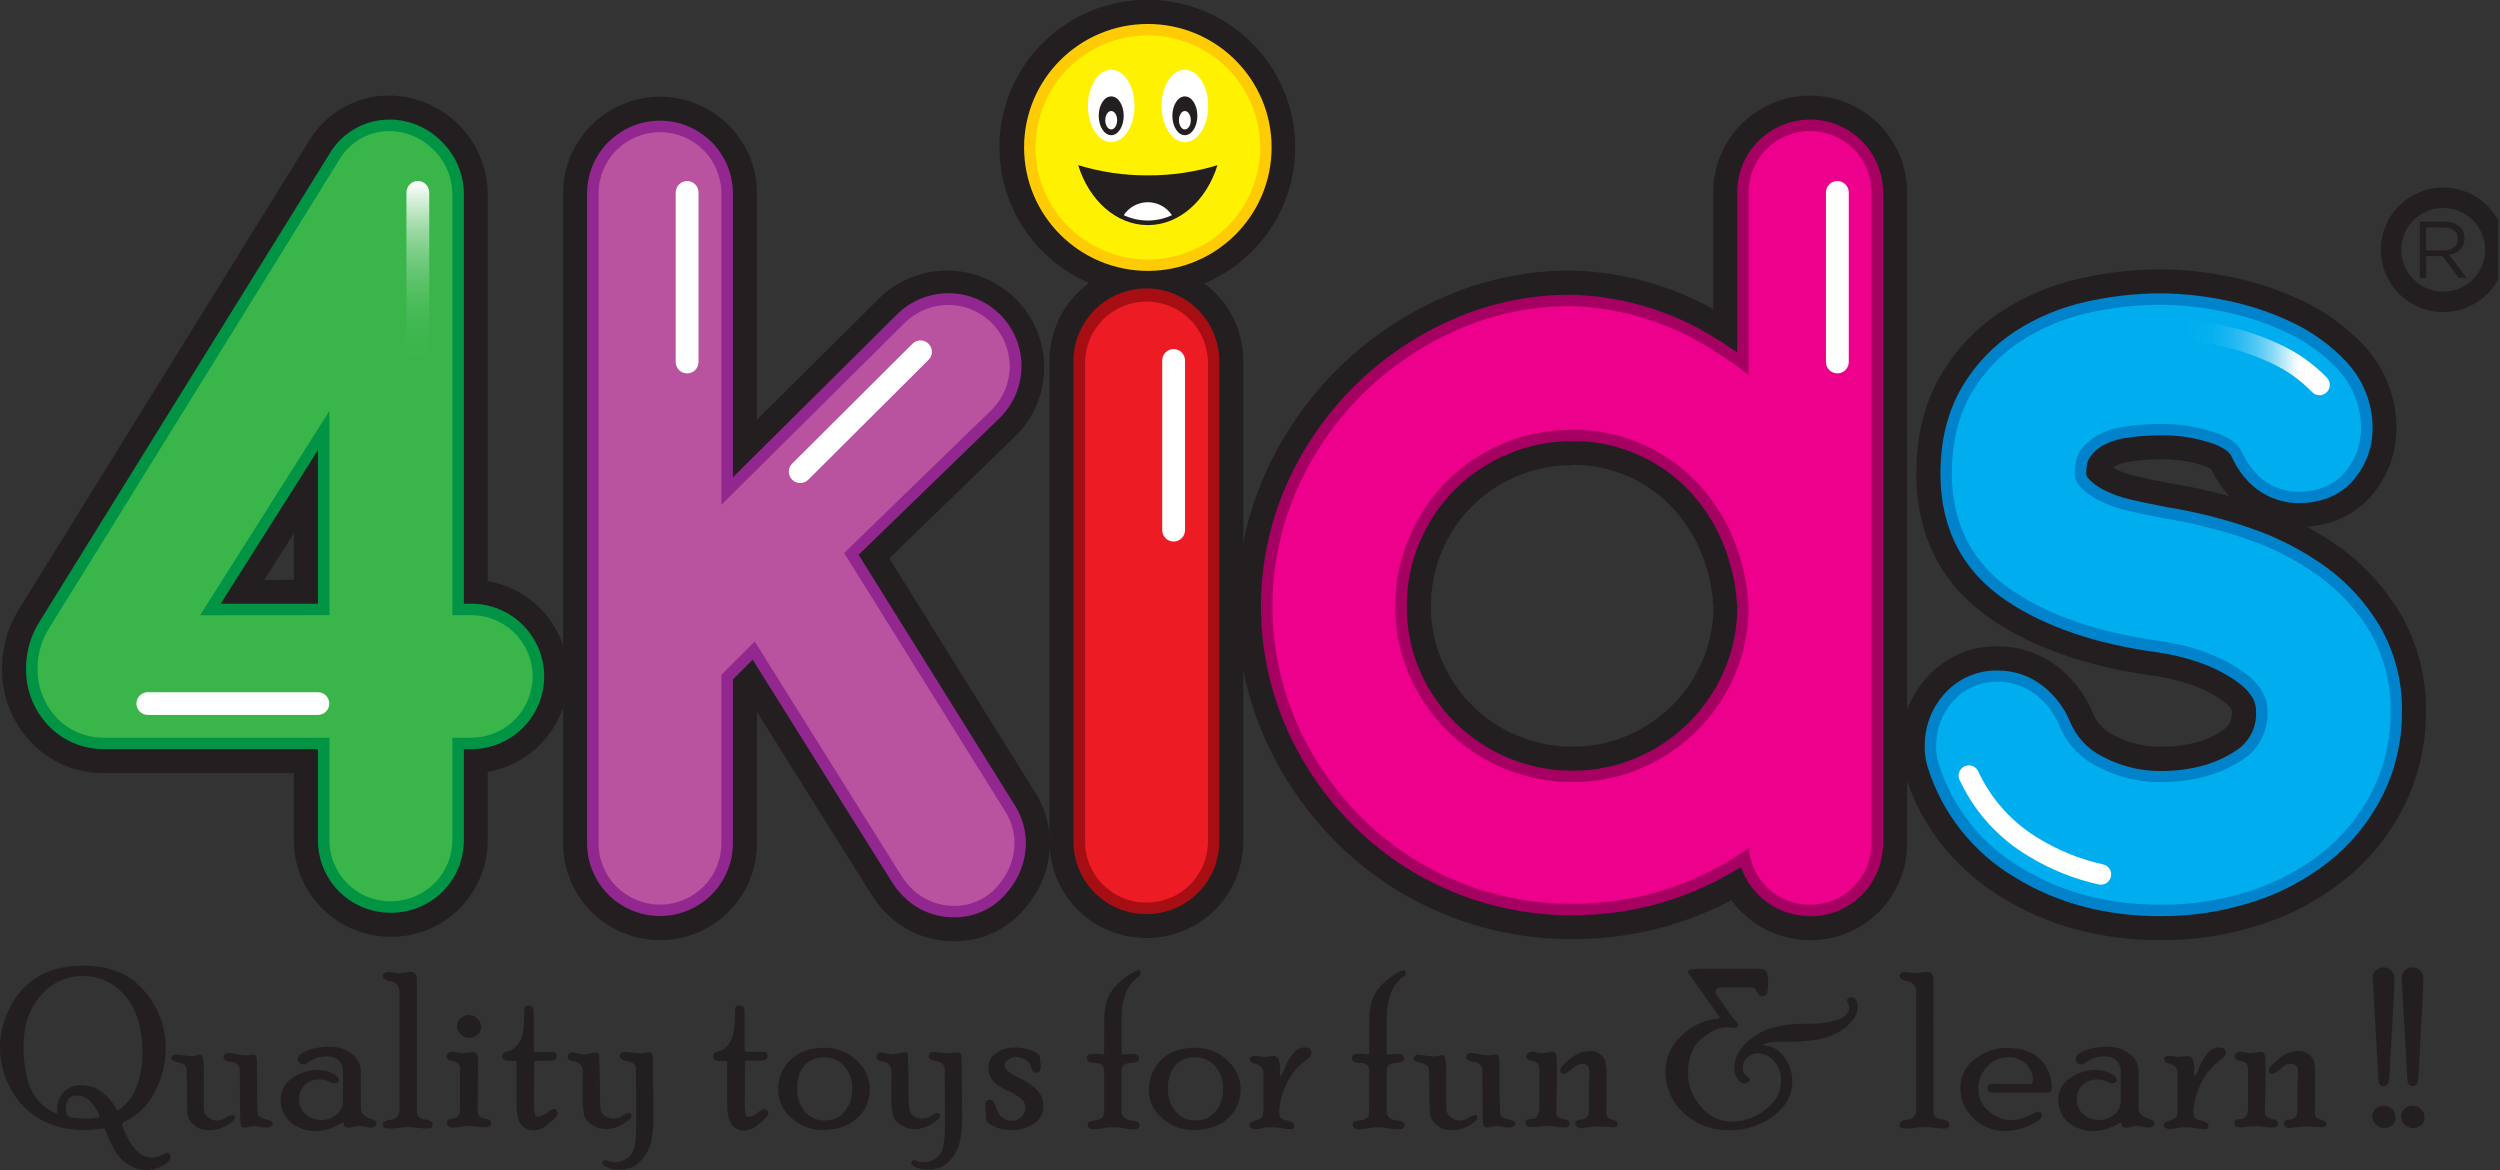 <svg width="188" height="88" viewBox="0 0 188 88" fill="none" xmlns="http://www.w3.org/2000/svg">
<rect x="0" y="0" width="188" height="88" fill="#333333" stroke="none"/>
<g clip-path="url(#clip0_74_3)">
<path d="M86.276 22.172C84.077 22.172 81.927 21.521 80.098 20.302C78.269 19.083 76.844 17.351 76.002 15.323C75.16 13.296 74.94 11.066 75.369 8.913C75.798 6.761 76.857 4.785 78.413 3.233C79.968 1.682 81.95 0.625 84.107 0.197C86.264 -0.231 88.5 -0.011 90.532 0.828C92.565 1.668 94.302 3.09 95.523 4.914C96.746 6.739 97.398 8.884 97.398 11.078C97.398 12.535 97.11 13.977 96.551 15.323C95.992 16.669 95.173 17.892 94.14 18.922C93.108 19.953 91.882 20.77 90.532 21.327C89.183 21.885 87.737 22.172 86.276 22.172Z" fill="#231F20"/>
<path d="M29.387 70.444C28.429 70.447 27.48 70.26 26.595 69.896C25.71 69.531 24.905 68.996 24.228 68.32C23.551 67.645 23.014 66.842 22.648 65.959C22.283 65.076 22.096 64.129 22.099 63.174V58.138H7.864C6.799 58.157 5.742 57.947 4.766 57.522C3.79 57.098 2.916 56.469 2.205 55.678C0.858 54.199 0.124 52.265 0.152 50.267C0.144 48.669 0.599 47.103 1.462 45.756L23.366 10.39L23.439 10.285C24.081 9.323 24.953 8.535 25.977 7.994C27.001 7.452 28.144 7.174 29.303 7.184C31.279 7.214 33.162 8.022 34.544 9.431C35.925 10.841 36.691 12.738 36.676 14.709V43.7C38.371 43.991 39.908 44.87 41.016 46.182C42.124 47.494 42.732 49.154 42.732 50.87C42.732 52.586 42.124 54.246 41.016 55.558C39.908 56.87 38.371 57.75 36.676 58.041V63.182C36.678 64.137 36.491 65.084 36.126 65.967C35.761 66.85 35.224 67.653 34.547 68.329C33.869 69.004 33.065 69.54 32.179 69.904C31.294 70.269 30.345 70.455 29.387 70.453V70.444ZM22.099 43.597V40.095L19.875 43.613L22.099 43.597Z" fill="#231F20"/>
<path d="M29.387 68.64C28.667 68.643 27.953 68.504 27.287 68.23C26.62 67.957 26.015 67.554 25.506 67.046C24.996 66.538 24.593 65.934 24.319 65.269C24.044 64.605 23.905 63.892 23.908 63.174V56.331H7.864C7.052 56.346 6.246 56.187 5.501 55.865C4.756 55.543 4.089 55.065 3.545 54.464C2.502 53.316 1.935 51.816 1.958 50.267C1.953 49.011 2.311 47.78 2.989 46.722L24.893 11.381L24.933 11.321C25.412 10.6 26.064 10.009 26.829 9.603C27.595 9.196 28.45 8.986 29.317 8.992C30.751 9.003 32.124 9.572 33.144 10.577C33.706 11.109 34.151 11.751 34.45 12.463C34.749 13.176 34.897 13.942 34.883 14.714V45.399H35.442C36.895 45.399 38.29 45.975 39.318 47.001C40.346 48.026 40.923 49.417 40.923 50.867C40.923 52.318 40.346 53.709 39.318 54.734C38.29 55.76 36.895 56.336 35.442 56.336H34.883V63.174C34.885 63.892 34.745 64.605 34.471 65.269C34.196 65.933 33.792 66.537 33.283 67.045C32.773 67.553 32.168 67.956 31.501 68.229C30.835 68.503 30.121 68.642 29.401 68.64H29.387ZM23.908 45.399V33.853L16.598 45.399H23.908Z" fill="#009444"/>
<path d="M29.387 67.782C28.781 67.784 28.18 67.666 27.62 67.436C27.06 67.206 26.55 66.867 26.122 66.439C25.693 66.012 25.354 65.504 25.123 64.945C24.892 64.386 24.774 63.786 24.776 63.182V55.476H7.864C7.172 55.491 6.486 55.357 5.851 55.085C5.216 54.812 4.647 54.406 4.183 53.895C3.288 52.903 2.803 51.609 2.826 50.275C2.821 49.182 3.133 48.111 3.724 47.19L25.609 11.852L25.639 11.808C26.04 11.204 26.586 10.709 27.227 10.368C27.868 10.027 28.585 9.85 29.311 9.855C30.526 9.868 31.686 10.354 32.547 11.208C33.024 11.66 33.4 12.207 33.654 12.812C33.907 13.418 34.031 14.069 34.017 14.725V46.259H35.436C36.661 46.259 37.836 46.745 38.703 47.609C39.569 48.473 40.056 49.645 40.056 50.867C40.056 52.09 39.569 53.262 38.703 54.126C37.836 54.99 36.661 55.476 35.436 55.476H34.017V63.174C34.017 64.394 33.532 65.564 32.667 66.426C31.802 67.289 30.629 67.774 29.406 67.774L29.387 67.782ZM24.776 46.259V30.895L15.044 46.267L24.776 46.259Z" fill="#39B54A"/>
<path d="M71.749 70.783C69.153 70.783 66.934 69.524 65.51 67.241L56.922 53.533V63.428C56.922 65.356 56.154 67.206 54.787 68.569C53.42 69.933 51.566 70.699 49.633 70.699C47.7 70.699 45.847 69.933 44.48 68.569C43.113 67.206 42.345 65.356 42.345 63.428V14.544C42.345 12.616 43.113 10.766 44.48 9.403C45.847 8.039 47.7 7.273 49.633 7.273C51.566 7.273 53.42 8.039 54.787 9.403C56.154 10.766 56.922 12.616 56.922 14.544V31.558L66.174 22.375C67.553 21.055 69.395 20.328 71.305 20.348C73.215 20.368 75.041 21.135 76.391 22.484C77.74 23.833 78.506 25.656 78.523 27.562C78.54 29.467 77.807 31.303 76.482 32.676L66.874 41.99L77.966 59.783L78.004 59.848C78.628 60.934 78.956 62.165 78.953 63.417C78.942 65.154 78.32 66.832 77.195 68.158C76.551 68.984 75.725 69.651 74.78 70.106C73.835 70.562 72.798 70.793 71.749 70.783Z" fill="#231F20"/>
<path d="M71.748 68.981C69.798 68.981 68.127 68.023 67.04 66.275L56.599 49.609L55.113 51.095V63.414C55.113 64.865 54.535 66.256 53.507 67.281C52.479 68.307 51.085 68.883 49.631 68.883C48.177 68.883 46.782 68.307 45.754 67.281C44.726 66.256 44.149 64.865 44.149 63.414V14.544C44.149 13.094 44.726 11.703 45.754 10.677C46.782 9.652 48.177 9.075 49.631 9.075C51.085 9.075 52.479 9.652 53.507 10.677C54.535 11.703 55.113 13.094 55.113 14.544V35.896L67.446 23.652C68.477 22.625 69.873 22.049 71.329 22.05C72.786 22.051 74.182 22.628 75.211 23.656C76.24 24.684 76.818 26.077 76.817 27.53C76.816 28.982 76.237 30.375 75.207 31.401L64.568 41.719L76.414 60.717L76.433 60.752C76.903 61.566 77.149 62.489 77.146 63.428C77.132 64.752 76.652 66.028 75.79 67.035C75.312 67.648 74.698 68.142 73.997 68.479C73.296 68.817 72.527 68.988 71.748 68.981Z" fill="#92278F"/>
<path d="M71.748 68.12C70.121 68.12 68.694 67.308 67.769 65.834L56.756 48.245L54.25 50.746V63.42C54.25 64.642 53.763 65.814 52.897 66.678C52.031 67.543 50.856 68.028 49.631 68.028C48.406 68.028 47.23 67.543 46.364 66.678C45.498 65.814 45.011 64.642 45.011 63.42V14.544C45.011 13.322 45.498 12.15 46.364 11.286C47.23 10.421 48.406 9.936 49.631 9.936C50.856 9.936 52.031 10.421 52.897 11.286C53.763 12.15 54.25 13.322 54.25 14.544V37.961L68.054 24.261C68.925 23.405 70.099 22.928 71.322 22.933C72.544 22.938 73.715 23.424 74.579 24.287C75.442 25.149 75.929 26.318 75.933 27.537C75.937 28.756 75.458 29.927 74.599 30.795L63.478 41.586L75.671 61.142L75.69 61.177C76.085 61.861 76.293 62.638 76.292 63.428C76.274 64.555 75.863 65.64 75.128 66.496C74.728 67.008 74.215 67.421 73.629 67.703C73.043 67.984 72.399 68.127 71.748 68.12Z" fill="#B9529F"/>
<path d="M86.209 70.539C85.251 70.542 84.302 70.356 83.416 69.992C82.53 69.628 81.725 69.093 81.048 68.417C80.37 67.741 79.834 66.938 79.469 66.055C79.103 65.171 78.917 64.224 78.92 63.268V27.28C78.902 26.314 79.076 25.354 79.434 24.455C79.792 23.557 80.326 22.739 81.004 22.049C81.683 21.359 82.492 20.811 83.386 20.436C84.279 20.062 85.239 19.87 86.207 19.87C87.176 19.87 88.136 20.062 89.029 20.436C89.922 20.811 90.732 21.359 91.411 22.049C92.089 22.739 92.623 23.557 92.981 24.455C93.339 25.354 93.513 26.314 93.495 27.28V63.268C93.498 64.224 93.312 65.171 92.947 66.054C92.582 66.938 92.046 67.741 91.369 68.417C90.692 69.092 89.887 69.628 89.001 69.992C88.116 70.356 87.167 70.542 86.209 70.539Z" fill="#231F20"/>
<path d="M86.209 68.737C85.488 68.74 84.774 68.6 84.107 68.326C83.441 68.053 82.835 67.65 82.326 67.142C81.816 66.633 81.413 66.029 81.138 65.365C80.864 64.7 80.724 63.987 80.727 63.268V27.28C80.71 26.552 80.84 25.828 81.108 25.151C81.376 24.473 81.778 23.856 82.288 23.335C82.799 22.814 83.408 22.401 84.081 22.118C84.754 21.836 85.477 21.69 86.207 21.69C86.938 21.69 87.66 21.836 88.333 22.118C89.006 22.401 89.616 22.814 90.126 23.335C90.637 23.856 91.038 24.473 91.306 25.151C91.574 25.828 91.704 26.552 91.688 27.28V63.268C91.691 63.987 91.551 64.699 91.277 65.364C91.002 66.028 90.599 66.632 90.09 67.141C89.58 67.649 88.975 68.052 88.309 68.326C87.643 68.6 86.929 68.74 86.209 68.737Z" fill="#A70E13"/>
<path d="M86.209 67.876C84.986 67.876 83.813 67.392 82.948 66.529C82.083 65.666 81.597 64.496 81.597 63.276V27.289C81.597 26.066 82.084 24.894 82.951 24.029C83.817 23.165 84.993 22.679 86.218 22.679C87.444 22.679 88.619 23.165 89.486 24.029C90.352 24.894 90.839 26.066 90.839 27.289V63.276C90.839 64.496 90.353 65.666 89.488 66.529C88.624 67.392 87.451 67.876 86.228 67.876H86.209Z" fill="#ED1C24"/>
<path d="M136.121 70.699C134.967 70.701 133.828 70.429 132.799 69.907C131.769 69.385 130.879 68.627 130.2 67.695C129.465 68.082 128.7 68.437 127.93 68.751C124.858 69.998 121.573 70.634 118.257 70.623C114.928 70.643 111.629 69.997 108.554 68.725C105.48 67.452 102.692 65.579 100.354 63.214C98.108 60.932 96.301 58.258 95.024 55.324C93.693 52.233 93.011 48.901 93.02 45.537C93.029 42.172 93.73 38.845 95.079 35.761C97.695 29.81 102.448 25.05 108.402 22.415C111.446 21.047 114.747 20.341 118.086 20.343H118.232C121.947 20.447 125.583 21.44 128.833 23.238V14.46C128.833 12.532 129.601 10.682 130.968 9.319C132.334 7.955 134.188 7.189 136.121 7.189C138.054 7.189 139.908 7.955 141.275 9.319C142.642 10.682 143.41 12.532 143.41 14.46V63.436C143.413 64.392 143.227 65.339 142.862 66.222C142.496 67.106 141.96 67.909 141.282 68.585C140.605 69.26 139.8 69.796 138.914 70.16C138.029 70.524 137.079 70.71 136.121 70.707V70.699ZM118.257 34.981C116.836 34.971 115.428 35.247 114.118 35.793C112.84 36.319 111.679 37.092 110.701 38.068C109.724 39.043 108.949 40.201 108.421 41.475C107.874 42.783 107.597 44.188 107.608 45.605C107.598 46.999 107.875 48.38 108.421 49.663C108.961 50.93 109.739 52.082 110.713 53.056C111.695 54.03 112.856 54.804 114.134 55.335C115.444 55.882 116.853 56.158 118.273 56.147C119.671 56.156 121.055 55.879 122.342 55.335C124.909 54.252 126.953 52.214 128.038 49.653C128.572 48.403 128.849 47.06 128.852 45.702C128.776 44.202 128.434 42.726 127.84 41.346C127.289 40.073 126.505 38.915 125.526 37.931C124.574 36.98 123.442 36.228 122.196 35.717C120.95 35.206 119.615 34.947 118.268 34.954L118.257 34.981Z" fill="#231F20"/>
<path d="M136.122 68.897C134.976 68.898 133.858 68.542 132.925 67.878C131.992 67.213 131.292 66.274 130.922 65.192C129.753 65.927 128.523 66.56 127.246 67.086C124.392 68.244 121.338 68.834 118.257 68.824C115.168 68.843 112.105 68.245 109.251 67.065C106.397 65.884 103.809 64.145 101.64 61.951C99.547 59.828 97.865 57.337 96.679 54.604C95.447 51.742 94.815 48.659 94.824 45.544C94.832 42.429 95.48 39.349 96.728 36.494C99.164 30.95 103.59 26.516 109.138 24.063C111.953 22.805 115.004 22.16 118.089 22.169H118.178C121.691 22.26 125.126 23.213 128.182 24.943C129.031 25.432 129.853 25.952 130.64 26.501V14.46C130.64 13.01 131.217 11.619 132.245 10.593C133.273 9.568 134.668 8.992 136.122 8.992C137.576 8.992 138.97 9.568 139.998 10.593C141.026 11.619 141.604 13.01 141.604 14.46V63.436C141.606 64.155 141.466 64.867 141.191 65.532C140.917 66.197 140.513 66.8 140.004 67.309C139.494 67.817 138.889 68.22 138.222 68.494C137.556 68.767 136.842 68.907 136.122 68.905V68.897ZM118.257 33.166C116.593 33.162 114.945 33.495 113.413 34.143C110.398 35.389 108.003 37.778 106.753 40.785C106.107 42.315 105.778 43.959 105.788 45.618C105.778 47.253 106.104 48.873 106.745 50.378C107.377 51.853 108.284 53.195 109.42 54.331C110.565 55.468 111.921 56.372 113.413 56.993C114.946 57.636 116.594 57.963 118.257 57.954C119.901 57.965 121.529 57.64 123.042 56.999C126.032 55.734 128.413 53.36 129.682 50.378C130.316 48.891 130.642 47.291 130.64 45.675C130.558 43.94 130.164 42.233 129.476 40.637C128.838 39.157 127.928 37.81 126.793 36.664C125.672 35.548 124.341 34.664 122.876 34.064C121.411 33.463 119.841 33.158 118.257 33.166Z" fill="#A70063"/>
<path d="M136.121 68.036C134.952 68.044 133.824 67.606 132.968 66.813C132.111 66.019 131.589 64.93 131.51 63.766C127.638 66.508 123.005 67.976 118.257 67.966C115.282 67.985 112.333 67.409 109.584 66.273C106.835 65.137 104.343 63.463 102.253 61.35C100.234 59.301 98.612 56.897 97.468 54.261C96.285 51.507 95.678 48.541 95.686 45.546C95.694 42.55 96.316 39.587 97.514 36.84C99.863 31.49 104.136 27.212 109.49 24.848C112.192 23.636 115.123 23.012 118.086 23.019H118.156C121.528 23.113 124.824 24.034 127.753 25.7C129.056 26.443 130.306 27.274 131.494 28.19V14.46C131.494 13.238 131.981 12.065 132.847 11.201C133.714 10.336 134.889 9.851 136.115 9.851C137.34 9.851 138.515 10.336 139.382 11.201C140.248 12.065 140.735 13.238 140.735 14.46V63.436C140.735 64.656 140.249 65.826 139.385 66.689C138.52 67.552 137.347 68.036 136.124 68.036H136.121ZM118.257 32.319C116.479 32.304 114.717 32.648 113.076 33.331C109.857 34.666 107.299 37.217 105.961 40.428C105.269 42.063 104.917 43.822 104.925 45.596C104.913 47.355 105.264 49.096 105.956 50.713C106.629 52.289 107.598 53.722 108.812 54.934C111.321 57.424 114.718 58.817 118.257 58.809C120.018 58.821 121.763 58.472 123.383 57.784C126.574 56.429 129.115 53.895 130.474 50.713C131.152 49.113 131.499 47.393 131.494 45.656C131.407 43.808 130.988 41.99 130.257 40.29C129.576 38.714 128.606 37.278 127.395 36.058C126.194 34.862 124.767 33.916 123.197 33.272C121.628 32.628 119.946 32.301 118.249 32.308L118.257 32.319Z" fill="#EC008C"/>
<path d="M162.471 70.699C158.044 70.699 154.062 69.641 150.644 67.555C146.98 65.325 144.487 62.181 143.236 58.214C143.018 57.514 142.916 56.782 142.933 56.049C142.925 54.231 143.575 52.471 144.764 51.092C145.428 50.299 146.262 49.663 147.205 49.233C148.147 48.803 149.174 48.589 150.21 48.605C151.834 48.589 153.416 49.118 154.702 50.107C155.81 50.964 156.689 52.079 157.263 53.354L157.336 53.527C157.634 54.299 158.216 54.928 158.964 55.286C160.039 55.862 161.242 56.161 162.463 56.157C164.313 56.157 165.845 55.768 167.025 55.002C167.665 54.585 167.839 54.247 167.839 53.498C167.839 53.281 167.538 52.956 166.99 52.588C165.663 51.693 163.922 51.089 161.806 50.794C157.051 50.137 153.069 48.765 149.969 46.714C146.076 44.143 144.104 40.401 144.104 35.593C144.104 32.787 144.718 30.314 145.93 28.244C147.067 26.284 148.652 24.62 150.555 23.387C152.372 22.217 154.385 21.383 156.498 20.924C158.456 20.484 160.458 20.261 162.465 20.259C164.235 20.271 165.998 20.458 167.73 20.819C169.573 21.187 171.364 21.779 173.063 22.58C174.792 23.386 176.356 24.506 177.674 25.882C179.328 27.601 180.239 29.899 180.211 32.281C180.203 33.91 179.676 35.495 178.705 36.805C177.517 38.464 175.667 39.454 173.473 39.614C174.343 40.078 175.18 40.6 175.979 41.178C177.842 42.53 179.404 44.253 180.566 46.238C181.823 48.446 182.466 50.95 182.429 53.489C182.45 56.004 181.868 58.486 180.731 60.73C179.64 62.871 178.098 64.752 176.21 66.242C174.309 67.737 172.149 68.871 169.838 69.589C167.454 70.335 164.969 70.709 162.471 70.699ZM158.89 35.163C158.939 35.192 158.988 35.219 159.042 35.246C159.558 35.506 160.105 35.699 160.67 35.82C161.565 36.026 162.446 36.21 163.295 36.361C164.763 36.598 166.217 36.917 167.649 37.316C167.089 36.703 166.624 36.01 166.268 35.26C166.125 35.181 165.975 35.114 165.821 35.06C164.748 34.694 163.62 34.517 162.487 34.538C161.724 34.539 160.961 34.594 160.206 34.703C159.81 34.753 159.426 34.869 159.069 35.046C159.007 35.081 158.947 35.12 158.89 35.163Z" fill="#231F20"/>
<path d="M162.471 68.897C158.38 68.897 154.718 67.928 151.588 66.018C148.416 64.159 146.053 61.187 144.959 57.684C144.8 57.157 144.726 56.609 144.739 56.06C144.735 54.671 145.231 53.326 146.139 52.272C146.636 51.681 147.26 51.209 147.964 50.889C148.668 50.569 149.434 50.41 150.208 50.424C151.431 50.413 152.622 50.812 153.59 51.557C154.463 52.233 155.154 53.113 155.603 54.12L155.633 54.193L155.649 54.231C156.115 55.394 156.995 56.344 158.12 56.899C159.454 57.613 160.946 57.985 162.46 57.981C164.665 57.981 166.529 57.494 168.01 56.534C168.535 56.231 168.967 55.789 169.258 55.257C169.548 54.725 169.686 54.124 169.656 53.519C169.656 53.132 169.656 52.226 168.012 51.116C166.455 50.066 164.454 49.366 162.064 49.03C157.58 48.411 153.848 47.136 150.978 45.242C147.623 43.023 145.919 39.787 145.919 35.623C145.919 33.139 146.462 30.974 147.498 29.183C148.496 27.454 149.89 25.986 151.566 24.899C153.202 23.846 155.015 23.095 156.918 22.683C158.742 22.273 160.606 22.065 162.476 22.061C164.124 22.072 165.767 22.248 167.38 22.586C169.079 22.926 170.729 23.471 172.295 24.209C173.82 24.92 175.2 25.906 176.364 27.118C177.702 28.503 178.441 30.358 178.42 32.281C178.411 33.533 178.003 34.75 177.254 35.755C176.576 36.705 175.26 37.833 172.854 37.833C171.821 37.833 169.26 37.492 167.809 34.316C167.638 33.961 167.172 33.637 166.434 33.369C165.162 32.928 163.822 32.714 162.476 32.736C161.628 32.736 160.782 32.798 159.943 32.919C159.336 32.996 158.747 33.179 158.204 33.461C157.79 33.681 157.432 33.994 157.16 34.375C157.062 34.508 156.888 34.841 156.888 35.587C156.881 35.651 156.888 35.715 156.908 35.775C156.928 35.835 156.961 35.89 157.005 35.937C157.341 36.313 157.748 36.621 158.201 36.843C158.85 37.172 159.538 37.417 160.249 37.574C161.174 37.785 162.088 37.974 162.962 38.142C165.125 38.486 167.252 39.022 169.32 39.744C171.313 40.43 173.195 41.404 174.905 42.633C176.567 43.84 177.961 45.376 178.998 47.147C180.097 49.08 180.659 51.27 180.626 53.492C180.645 55.721 180.13 57.922 179.125 59.913C178.151 61.825 176.773 63.504 175.087 64.835C173.354 66.19 171.388 67.217 169.285 67.866C167.08 68.557 164.782 68.904 162.471 68.897Z" fill="#0083CA"/>
<path d="M162.471 68.036C158.543 68.036 155.03 67.111 152.036 65.284C149.041 63.529 146.811 60.722 145.781 57.413C145.647 56.968 145.585 56.505 145.599 56.041C145.597 54.857 146.022 53.711 146.795 52.813C147.213 52.318 147.737 51.922 148.327 51.654C148.918 51.386 149.561 51.254 150.21 51.265C151.245 51.255 152.253 51.593 153.072 52.223C153.831 52.813 154.432 53.581 154.822 54.458L154.838 54.499L154.854 54.537C155.393 55.89 156.415 56.997 157.724 57.643C159.181 58.42 160.808 58.823 162.46 58.817C164.836 58.817 166.86 58.276 168.482 57.229C169.128 56.85 169.66 56.302 170.018 55.645C170.376 54.987 170.549 54.245 170.516 53.498C170.516 52.748 170.307 51.603 168.495 50.383C166.827 49.26 164.698 48.511 162.186 48.159C157.827 47.556 154.214 46.324 151.453 44.495C148.352 42.447 146.779 39.451 146.779 35.593C146.779 33.263 147.273 31.245 148.241 29.586C149.171 27.985 150.465 26.625 152.019 25.616C153.571 24.621 155.289 23.911 157.092 23.519C158.854 23.124 160.654 22.924 162.46 22.921C164.051 22.933 165.636 23.102 167.193 23.427C168.824 23.75 170.408 24.272 171.91 24.98C173.343 25.644 174.64 26.567 175.735 27.703C176.916 28.933 177.567 30.577 177.547 32.281C177.536 33.354 177.184 34.397 176.541 35.257C175.979 36.042 174.88 36.976 172.841 36.976C171.756 36.976 169.776 36.583 168.577 33.967C168.305 33.382 167.684 32.925 166.716 32.57C165.349 32.096 163.91 31.863 162.463 31.883C161.574 31.885 160.687 31.95 159.807 32.075C159.1 32.167 158.416 32.383 157.784 32.711C157.255 32.991 156.799 33.388 156.449 33.872C156.178 34.256 156.023 34.835 156.023 35.59C156.008 35.924 156.125 36.251 156.349 36.499C156.755 36.96 157.248 37.337 157.8 37.609C158.514 37.973 159.271 38.245 160.054 38.42C160.992 38.637 161.92 38.829 162.804 38.994C164.926 39.332 167.014 39.858 169.043 40.564C170.957 41.223 172.764 42.159 174.406 43.343C175.973 44.478 177.288 45.925 178.266 47.593C179.285 49.393 179.807 51.431 179.777 53.498C179.795 55.591 179.312 57.659 178.369 59.529C177.453 61.331 176.158 62.914 174.571 64.169C172.921 65.458 171.049 66.435 169.046 67.051C166.919 67.717 164.7 68.049 162.471 68.036Z" fill="#00AEEF"/>
<path d="M86.317 20.37C91.457 20.37 95.624 16.213 95.624 11.086C95.624 5.959 91.457 1.802 86.317 1.802C81.177 1.802 77.011 5.959 77.011 11.086C77.011 16.213 81.177 20.37 86.317 20.37Z" fill="#FFCB05"/>
<path d="M94.764 11.086C94.764 12.752 94.269 14.382 93.341 15.767C92.412 17.153 91.093 18.233 89.55 18.871C88.006 19.508 86.308 19.675 84.669 19.35C83.031 19.025 81.526 18.222 80.345 17.044C79.163 15.866 78.359 14.364 78.033 12.73C77.707 11.095 77.874 9.401 78.514 7.861C79.153 6.322 80.236 5.006 81.625 4.08C83.014 3.154 84.647 2.66 86.317 2.66C88.558 2.66 90.706 3.548 92.29 5.128C93.874 6.708 94.764 8.851 94.764 11.086Z" fill="#FFF200"/>
<path d="M83.564 10.688C84.532 10.688 85.316 9.469 85.316 7.966C85.316 6.463 84.532 5.244 83.564 5.244C82.596 5.244 81.812 6.463 81.812 7.966C81.812 9.469 82.596 10.688 83.564 10.688Z" fill="white"/>
<path d="M84.503 8.707C84.503 9.519 84.082 10.166 83.564 10.166C83.046 10.166 82.623 9.514 82.623 8.707C82.623 7.901 83.043 7.249 83.564 7.249C84.085 7.249 84.503 7.896 84.503 8.707Z" fill="#231F20"/>
<path d="M84.009 9.04C84.009 9.422 83.811 9.733 83.564 9.733C83.317 9.733 83.117 9.422 83.117 9.04C83.117 8.659 83.317 8.348 83.564 8.348C83.811 8.348 84.009 8.656 84.009 9.04Z" fill="white"/>
<path d="M89.103 10.688C90.071 10.688 90.855 9.469 90.855 7.966C90.855 6.463 90.071 5.244 89.103 5.244C88.135 5.244 87.351 6.463 87.351 7.966C87.351 9.469 88.135 10.688 89.103 10.688Z" fill="white"/>
<path d="M90.041 8.707C90.041 9.519 89.621 10.166 89.1 10.166C88.579 10.166 88.162 9.514 88.162 8.707C88.162 7.901 88.582 7.249 89.1 7.249C89.618 7.249 90.041 7.896 90.041 8.707Z" fill="#231F20"/>
<path d="M89.548 9.04C89.548 9.422 89.347 9.733 89.1 9.733C88.853 9.733 88.656 9.422 88.656 9.04C88.656 8.659 88.856 8.348 89.1 8.348C89.344 8.348 89.548 8.656 89.548 9.04Z" fill="white"/>
<path d="M86.317 13.188C84.542 13.198 82.776 12.939 81.079 12.42C81.893 15.058 83.933 16.928 86.317 16.928C88.701 16.928 90.739 15.058 91.555 12.42C89.858 12.939 88.092 13.198 86.317 13.188Z" fill="#231F20"/>
<path d="M86.317 16.584C86.944 16.583 87.562 16.446 88.129 16.181C87.932 15.882 87.663 15.636 87.346 15.466C87.03 15.296 86.677 15.207 86.317 15.207C85.958 15.207 85.605 15.296 85.288 15.466C84.972 15.636 84.703 15.882 84.505 16.181C85.073 16.446 85.691 16.583 86.317 16.584Z" fill="white"/>
<path d="M32.279 27.224C32.279 27.45 32.188 27.668 32.028 27.828C31.867 27.989 31.649 28.079 31.422 28.079C31.309 28.079 31.197 28.057 31.093 28.014C30.989 27.971 30.894 27.909 30.815 27.829C30.735 27.75 30.672 27.655 30.629 27.551C30.586 27.447 30.564 27.336 30.564 27.224V14.468C30.564 14.356 30.587 14.245 30.63 14.141C30.673 14.037 30.736 13.943 30.816 13.864C30.895 13.784 30.99 13.721 31.094 13.678C31.198 13.635 31.309 13.613 31.422 13.613C31.649 13.614 31.866 13.704 32.027 13.864C32.188 14.025 32.278 14.242 32.279 14.468V27.224Z" fill="url(#paint0_linear_74_3)"/>
<path d="M52.528 27.224C52.528 27.336 52.506 27.447 52.463 27.551C52.42 27.655 52.357 27.75 52.277 27.829C52.198 27.909 52.103 27.971 51.999 28.014C51.895 28.057 51.783 28.079 51.67 28.079C51.558 28.079 51.446 28.057 51.342 28.014C51.238 27.971 51.143 27.909 51.063 27.829C50.984 27.75 50.921 27.655 50.878 27.551C50.835 27.447 50.813 27.336 50.813 27.224V14.468C50.813 14.356 50.835 14.245 50.879 14.141C50.922 14.037 50.985 13.943 51.064 13.864C51.144 13.784 51.238 13.721 51.342 13.678C51.446 13.635 51.558 13.613 51.67 13.613C51.783 13.613 51.894 13.635 51.998 13.678C52.102 13.721 52.197 13.784 52.276 13.864C52.356 13.943 52.419 14.037 52.462 14.141C52.505 14.245 52.528 14.356 52.528 14.468V27.224Z" fill="url(#paint1_linear_74_3)"/>
<path d="M139.027 27.224C139.027 27.45 138.936 27.668 138.776 27.828C138.615 27.989 138.397 28.079 138.169 28.079C138.057 28.079 137.945 28.057 137.841 28.014C137.737 27.971 137.642 27.909 137.563 27.829C137.483 27.75 137.42 27.655 137.377 27.551C137.334 27.447 137.312 27.336 137.312 27.224V14.468C137.312 14.356 137.334 14.245 137.378 14.141C137.421 14.037 137.484 13.943 137.563 13.864C137.643 13.784 137.737 13.721 137.841 13.678C137.945 13.635 138.057 13.613 138.169 13.613C138.397 13.614 138.614 13.704 138.775 13.864C138.935 14.025 139.026 14.242 139.027 14.468V27.224Z" fill="url(#paint2_linear_74_3)"/>
<path d="M89.114 39.868C89.113 40.095 89.022 40.313 88.861 40.473C88.7 40.633 88.481 40.723 88.254 40.723C88.027 40.722 87.809 40.632 87.649 40.472C87.488 40.312 87.397 40.095 87.397 39.868V27.107C87.397 26.88 87.487 26.663 87.648 26.502C87.808 26.341 88.026 26.25 88.254 26.25C88.482 26.25 88.701 26.34 88.862 26.501C89.023 26.662 89.114 26.88 89.114 27.107V39.868Z" fill="url(#paint3_linear_74_3)"/>
<path d="M60.782 36.075C60.702 36.154 60.608 36.217 60.504 36.26C60.4 36.303 60.288 36.325 60.175 36.325C60.063 36.325 59.951 36.303 59.847 36.26C59.743 36.217 59.649 36.154 59.569 36.075C59.489 35.995 59.426 35.901 59.383 35.797C59.339 35.694 59.317 35.582 59.317 35.47C59.317 35.357 59.339 35.246 59.383 35.142C59.426 35.038 59.489 34.944 59.569 34.865L68.615 25.852C68.695 25.772 68.789 25.709 68.893 25.666C68.997 25.622 69.109 25.6 69.222 25.6C69.334 25.6 69.446 25.622 69.55 25.666C69.654 25.709 69.749 25.772 69.828 25.852C69.988 26.012 70.078 26.23 70.078 26.457C70.078 26.683 69.988 26.901 69.828 27.061L60.782 36.075Z" fill="url(#paint4_linear_74_3)"/>
<path d="M11.116 53.763C11.003 53.763 10.892 53.741 10.788 53.698C10.684 53.655 10.589 53.592 10.51 53.512C10.43 53.433 10.367 53.339 10.324 53.235C10.281 53.131 10.259 53.02 10.259 52.908C10.259 52.795 10.281 52.684 10.324 52.581C10.367 52.477 10.43 52.383 10.51 52.303C10.589 52.224 10.684 52.161 10.788 52.118C10.892 52.075 11.003 52.053 11.116 52.053H23.903C24.015 52.052 24.127 52.074 24.232 52.117C24.336 52.16 24.431 52.223 24.511 52.302C24.59 52.382 24.654 52.476 24.697 52.58C24.74 52.684 24.762 52.795 24.762 52.908C24.762 53.02 24.74 53.132 24.697 53.236C24.654 53.339 24.59 53.434 24.511 53.513C24.431 53.593 24.336 53.656 24.232 53.698C24.127 53.741 24.015 53.763 23.903 53.763H11.116Z" fill="url(#paint5_linear_74_3)"/>
<path d="M158.106 64.989C156.438 64.619 154.842 63.979 153.381 63.095C151.353 61.904 149.739 60.123 148.756 57.989C148.679 57.833 148.552 57.706 148.394 57.632C148.236 57.557 148.057 57.538 147.887 57.577C147.716 57.617 147.564 57.713 147.456 57.849C147.347 57.986 147.288 58.156 147.289 58.33C147.289 58.468 147.326 58.604 147.397 58.723C148.512 61.094 150.319 63.074 152.581 64.405C154.195 65.386 155.96 66.096 157.805 66.507C157.858 66.521 157.913 66.527 157.968 66.526C158.165 66.531 158.357 66.461 158.504 66.33C158.651 66.199 158.742 66.016 158.758 65.82C158.775 65.624 158.716 65.429 158.593 65.275C158.47 65.121 158.293 65.02 158.098 64.992L158.106 64.989Z" fill="url(#paint6_linear_74_3)"/>
<path d="M174.97 28.387C173.967 27.355 172.782 26.515 171.474 25.911C170.048 25.238 168.545 24.743 166.998 24.437C166.275 24.291 165.567 24.178 164.877 24.098C164.834 24.096 164.792 24.096 164.749 24.098C164.552 24.098 164.362 24.173 164.219 24.308C164.075 24.443 163.989 24.627 163.977 24.823C163.965 25.02 164.029 25.213 164.155 25.364C164.282 25.515 164.461 25.612 164.657 25.635C165.316 25.711 165.997 25.817 166.691 25.957C168.113 26.24 169.495 26.695 170.806 27.31C171.95 27.837 172.986 28.571 173.861 29.475C173.932 29.552 174.019 29.614 174.115 29.657C174.212 29.699 174.316 29.721 174.422 29.721C174.576 29.721 174.728 29.676 174.856 29.59C174.984 29.504 175.084 29.382 175.142 29.239C175.2 29.096 175.215 28.94 175.183 28.789C175.151 28.638 175.075 28.5 174.964 28.393L174.97 28.387Z" fill="url(#paint7_linear_74_3)"/>
<path d="M183.731 22.7C185.899 22.7 187.656 20.947 187.656 18.784C187.656 16.622 185.899 14.869 183.731 14.869C181.564 14.869 179.806 16.622 179.806 18.784C179.806 20.947 181.564 22.7 183.731 22.7Z" stroke="#231F20" stroke-width="1.54" stroke-miterlimit="10"/>
<path d="M181.974 16.663H183.799C184.243 16.64 184.678 16.792 185.009 17.087C185.116 17.198 185.2 17.329 185.257 17.473C185.313 17.616 185.34 17.77 185.337 17.924C185.337 18.627 184.852 19.041 184.182 19.16L185.486 20.892H184.898L183.666 19.26H182.451V20.905H181.974V16.663ZM183.756 18.827C184.393 18.827 184.841 18.5 184.841 17.956V17.943C184.841 17.423 184.439 17.109 183.756 17.109H182.443V18.827H183.756Z" fill="#231F20"/>
<path d="M12.643 86.696C12.687 86.696 12.727 86.725 12.765 86.785C12.8 86.836 12.819 86.896 12.822 86.958C12.822 87.229 12.621 87.475 12.214 87.683C11.823 87.891 11.386 88 10.942 88C10.51 87.985 10.089 87.856 9.724 87.624C9.296 87.372 8.937 87.017 8.683 86.59C8.38 86.073 8.123 85.529 7.915 84.967C7.888 84.894 7.847 84.859 7.793 84.859H7.733C7.279 84.946 6.816 84.988 6.353 84.983C5.209 85.005 4.078 84.736 3.068 84.201C2.12 83.672 1.344 82.885 0.83 81.931C0.319 81.03 0.034 80.019 0.001 78.984C-0.032 77.95 0.187 76.923 0.64 75.991C1.064 74.994 1.778 74.146 2.688 73.556C3.623 72.934 4.799 72.622 6.214 72.62C8.001 72.62 9.387 73.09 10.373 74.03C11.04 74.644 11.571 75.391 11.931 76.222C12.29 77.054 12.471 77.951 12.461 78.857C12.462 80.018 12.166 81.159 11.601 82.174C11.139 83.116 10.368 83.873 9.415 84.317C9.255 84.396 9.177 84.477 9.177 84.564C9.271 84.88 9.399 85.186 9.559 85.475C9.755 85.929 10.049 86.335 10.419 86.663C10.715 86.918 11.094 87.057 11.485 87.056C11.704 87.041 11.918 86.98 12.111 86.877C12.275 86.784 12.456 86.722 12.643 86.696ZM4.297 83.608V83.389C4.29 83.15 4.332 82.913 4.421 82.691C4.511 82.47 4.645 82.269 4.815 82.101C4.986 81.934 5.189 81.803 5.413 81.717C5.636 81.632 5.875 81.593 6.114 81.603C6.652 81.6 7.178 81.767 7.614 82.082C8.092 82.428 8.479 82.883 8.745 83.408C8.772 83.468 8.808 83.498 8.846 83.498C8.938 83.498 9.155 83.33 9.494 82.989C9.891 82.555 10.187 82.038 10.359 81.476C10.607 80.713 10.725 79.913 10.709 79.111C10.709 77.329 10.284 75.932 9.434 74.92C9.049 74.437 8.557 74.049 7.998 73.786C7.438 73.522 6.825 73.391 6.206 73.402C5.603 73.395 5.005 73.525 4.459 73.781C3.912 74.037 3.431 74.414 3.052 74.882C2.2 75.867 1.774 77.122 1.774 78.648C1.761 79.435 1.842 80.219 2.016 80.986C2.142 81.547 2.376 82.078 2.704 82.55C2.961 82.912 3.29 83.216 3.67 83.443C3.857 83.567 4.06 83.666 4.272 83.738L4.308 83.69L4.297 83.608ZM7.481 83.933C7.481 83.787 7.31 83.492 6.977 83.048C6.849 82.851 6.675 82.687 6.47 82.571C6.265 82.455 6.035 82.391 5.799 82.383C5.242 82.383 4.964 82.706 4.964 83.351C4.954 83.515 4.98 83.679 5.043 83.83C5.091 83.891 5.152 83.942 5.221 83.979C5.29 84.015 5.366 84.038 5.444 84.044C5.803 84.1 6.166 84.122 6.529 84.112C6.802 84.116 7.074 84.096 7.343 84.049C7.435 84.036 7.481 83.998 7.481 83.93V83.933Z" fill="#231F20"/>
<path d="M15.323 83.335C15.32 83.462 15.347 83.587 15.4 83.702C15.453 83.817 15.531 83.918 15.63 83.998C15.831 84.175 16.091 84.272 16.359 84.269C16.579 84.254 16.791 84.182 16.975 84.06C17.129 83.952 17.306 83.88 17.493 83.852C17.602 83.852 17.659 83.917 17.659 84.049C17.659 84.182 17.452 84.404 17.045 84.637C16.625 84.876 16.148 84.998 15.665 84.991C15.283 84.996 14.912 84.866 14.618 84.623C14.351 84.426 14.167 84.136 14.102 83.811C14.063 83.501 14.043 82.368 14.043 80.413C14.043 80.142 13.771 79.961 13.229 79.842C12.993 79.79 12.876 79.698 12.876 79.571C12.875 79.53 12.885 79.489 12.904 79.452C12.924 79.416 12.952 79.385 12.988 79.363C13.069 79.312 13.163 79.285 13.259 79.287C13.291 79.287 13.451 79.309 13.742 79.355C13.983 79.394 14.227 79.416 14.471 79.42C14.579 79.412 14.686 79.391 14.789 79.358C14.877 79.328 14.968 79.308 15.06 79.298C15.239 79.298 15.331 79.669 15.331 80.413L15.323 83.335ZM18.035 80.534C18.041 80.447 18.028 80.36 17.998 80.278C17.968 80.196 17.922 80.121 17.862 80.057C17.802 79.994 17.73 79.943 17.65 79.908C17.569 79.874 17.483 79.856 17.395 79.855C17.224 79.846 17.058 79.797 16.91 79.712C16.878 79.684 16.853 79.65 16.836 79.612C16.82 79.573 16.811 79.532 16.812 79.49C16.812 79.287 16.967 79.184 17.281 79.184C17.45 79.197 17.617 79.226 17.78 79.271C18.048 79.331 18.321 79.359 18.594 79.358C18.692 79.354 18.789 79.342 18.884 79.322C18.955 79.307 19.027 79.296 19.099 79.29C19.245 79.29 19.321 79.458 19.321 79.79C19.321 82.307 19.343 83.645 19.386 83.806C19.43 83.966 19.658 84.095 20.051 84.196C20.188 84.221 20.32 84.271 20.439 84.344C20.462 84.364 20.48 84.388 20.493 84.415C20.505 84.442 20.512 84.471 20.512 84.501C20.509 84.544 20.495 84.584 20.471 84.619C20.447 84.654 20.415 84.683 20.376 84.702C20.272 84.767 20.15 84.799 20.026 84.794C19.876 84.783 19.727 84.764 19.579 84.737C19.413 84.706 19.245 84.687 19.077 84.68C18.949 84.683 18.821 84.702 18.697 84.737C18.601 84.766 18.502 84.784 18.402 84.794C18.355 84.8 18.308 84.795 18.264 84.778C18.22 84.761 18.182 84.733 18.152 84.696C18.09 84.543 18.061 84.377 18.068 84.212C18.068 83.955 18.046 83.462 18.046 82.729L18.035 80.534Z" fill="#231F20"/>
<path d="M27.136 83.327C27.136 83.72 27.399 83.991 27.925 84.139C28.03 84.163 28.128 84.209 28.215 84.271C28.25 84.307 28.277 84.349 28.293 84.396C28.31 84.443 28.316 84.493 28.311 84.542C28.308 84.582 28.296 84.62 28.273 84.653C28.251 84.686 28.219 84.712 28.183 84.729C28.102 84.779 28.008 84.806 27.912 84.807C27.768 84.801 27.626 84.776 27.489 84.734C27.349 84.69 27.204 84.666 27.057 84.661C26.896 84.665 26.735 84.689 26.58 84.734C26.453 84.771 26.323 84.796 26.192 84.807C26.11 84.805 26.031 84.777 25.967 84.726C25.937 84.709 25.911 84.685 25.892 84.656C25.873 84.628 25.86 84.595 25.856 84.561C25.856 84.474 25.828 84.431 25.774 84.431C25.721 84.437 25.669 84.456 25.625 84.488C25.026 84.866 24.33 85.065 23.621 85.061C23.227 85.047 22.839 84.955 22.481 84.791C22.073 84.624 21.724 84.342 21.475 83.979C21.212 83.578 21.081 83.105 21.098 82.626C21.106 82.329 21.184 82.037 21.326 81.775C21.467 81.513 21.668 81.287 21.912 81.116C22.516 80.66 23.26 80.429 24.017 80.462C24.349 80.472 24.674 80.555 24.971 80.702C25.319 80.865 25.492 81.03 25.492 81.198C25.493 81.237 25.484 81.275 25.465 81.31C25.447 81.345 25.42 81.374 25.386 81.395C25.306 81.448 25.211 81.474 25.115 81.471C24.968 81.446 24.827 81.396 24.697 81.322C24.497 81.226 24.277 81.177 24.055 81.176C23.645 81.163 23.247 81.304 22.937 81.571C22.79 81.704 22.674 81.869 22.598 82.052C22.521 82.235 22.486 82.433 22.495 82.632C22.482 82.854 22.521 83.077 22.61 83.282C22.698 83.487 22.834 83.668 23.005 83.811C23.334 84.084 23.751 84.231 24.179 84.225C24.583 84.225 24.974 84.086 25.286 83.83C25.448 83.709 25.578 83.55 25.666 83.368C25.754 83.186 25.797 82.985 25.791 82.783V80.559C25.796 80.408 25.769 80.257 25.712 80.117C25.654 79.977 25.567 79.851 25.457 79.747C25.213 79.53 24.893 79.418 24.567 79.436C24.07 79.444 23.587 79.601 23.181 79.888C23.091 79.962 22.985 80.015 22.872 80.042C22.752 80.046 22.633 80.01 22.536 79.939C22.491 79.91 22.454 79.87 22.43 79.822C22.405 79.775 22.393 79.722 22.395 79.669C22.395 79.398 22.641 79.174 23.132 78.987C23.647 78.8 24.191 78.709 24.738 78.716C25.363 78.686 25.978 78.878 26.474 79.257C26.675 79.407 26.839 79.6 26.953 79.823C27.067 80.046 27.128 80.293 27.131 80.543L27.136 83.327Z" fill="#231F20"/>
<path d="M31.346 83.587C31.341 83.722 31.382 83.856 31.462 83.966C31.599 84.099 31.779 84.177 31.97 84.188C32.142 84.195 32.309 84.253 32.45 84.353C32.51 84.421 32.541 84.51 32.536 84.601C32.536 84.777 32.404 84.872 32.132 84.872C31.887 84.866 31.643 84.846 31.4 84.812C31.157 84.776 30.913 84.756 30.668 84.75C30.441 84.756 30.215 84.776 29.992 84.812C29.768 84.847 29.543 84.866 29.317 84.872C29.171 84.886 29.024 84.861 28.891 84.799C28.86 84.774 28.835 84.742 28.819 84.706C28.802 84.67 28.794 84.63 28.796 84.591C28.793 84.509 28.822 84.429 28.875 84.366C29.021 84.27 29.192 84.217 29.368 84.215C29.473 84.211 29.576 84.185 29.669 84.139C29.763 84.092 29.845 84.025 29.911 83.944C29.998 83.797 30.042 83.628 30.038 83.457V74.606C30.042 74.429 29.996 74.255 29.905 74.103C29.84 74.017 29.759 73.945 29.666 73.891C29.572 73.838 29.47 73.803 29.363 73.789C29.185 73.766 29.017 73.697 28.875 73.589C28.823 73.526 28.796 73.448 28.796 73.367C28.797 73.323 28.811 73.282 28.835 73.246C28.86 73.21 28.894 73.183 28.934 73.166C29.021 73.116 29.119 73.09 29.219 73.091C29.35 73.096 29.481 73.112 29.61 73.139C29.735 73.166 29.863 73.183 29.992 73.188C30.133 73.183 30.274 73.167 30.413 73.139C30.552 73.112 30.694 73.096 30.836 73.091C30.906 73.085 30.977 73.094 31.044 73.118C31.11 73.142 31.171 73.181 31.221 73.231C31.32 73.378 31.365 73.556 31.346 73.732V83.587Z" fill="#231F20"/>
<path d="M35.925 83.441C35.911 83.534 35.918 83.628 35.943 83.719C35.969 83.809 36.014 83.893 36.074 83.966C36.187 84.054 36.324 84.109 36.467 84.125C36.589 84.137 36.708 84.172 36.817 84.228C36.854 84.262 36.883 84.304 36.9 84.351C36.918 84.398 36.924 84.449 36.917 84.499C36.917 84.68 36.76 84.769 36.44 84.769C36.234 84.764 36.028 84.748 35.824 84.721C35.622 84.694 35.418 84.677 35.214 84.672C35.02 84.678 34.827 84.7 34.636 84.737C34.448 84.773 34.258 84.795 34.066 84.802C33.949 84.804 33.834 84.766 33.741 84.693C33.699 84.662 33.665 84.621 33.642 84.574C33.618 84.527 33.606 84.475 33.605 84.423C33.605 84.388 33.611 84.354 33.624 84.322C33.637 84.29 33.657 84.26 33.681 84.236C33.792 84.158 33.923 84.113 34.058 84.106C34.218 84.095 34.369 84.026 34.481 83.911C34.586 83.69 34.627 83.443 34.601 83.2V80.429C34.613 80.345 34.605 80.26 34.58 80.179C34.554 80.099 34.51 80.025 34.452 79.964C34.322 79.874 34.173 79.815 34.018 79.79C33.885 79.781 33.76 79.728 33.66 79.642C33.611 79.577 33.587 79.498 33.589 79.417C33.588 79.37 33.599 79.323 33.62 79.281C33.64 79.239 33.671 79.202 33.708 79.174C33.79 79.11 33.89 79.076 33.993 79.076C34.129 79.083 34.263 79.104 34.395 79.138C34.52 79.172 34.648 79.193 34.777 79.201C34.921 79.196 35.064 79.181 35.206 79.154C35.347 79.13 35.491 79.116 35.634 79.111C35.838 79.111 35.941 79.282 35.941 79.62C35.941 79.674 35.941 79.747 35.941 79.836C35.941 79.926 35.941 79.988 35.941 80.02L35.925 83.441ZM35.255 76.322C35.499 76.324 35.733 76.422 35.905 76.595C36.078 76.767 36.177 77 36.179 77.244C36.18 77.353 36.156 77.461 36.109 77.559C36.062 77.658 35.993 77.744 35.908 77.812C35.732 77.966 35.505 78.049 35.271 78.045C35.152 78.045 35.035 78.022 34.925 77.975C34.816 77.928 34.718 77.86 34.636 77.775C34.55 77.697 34.482 77.602 34.435 77.496C34.389 77.39 34.364 77.276 34.365 77.16C34.365 77.048 34.389 76.936 34.436 76.834C34.483 76.731 34.551 76.639 34.636 76.565C34.718 76.486 34.815 76.423 34.921 76.381C35.027 76.339 35.14 76.319 35.255 76.322Z" fill="#231F20"/>
<path d="M40.167 82.908C40.152 83.203 40.174 83.499 40.232 83.79C40.242 83.844 40.271 83.893 40.313 83.928C40.356 83.963 40.41 83.982 40.465 83.982C40.71 83.955 40.941 83.852 41.124 83.687C41.272 83.548 41.452 83.447 41.648 83.392C41.685 83.392 41.722 83.401 41.755 83.418C41.789 83.435 41.818 83.46 41.84 83.489C41.897 83.558 41.927 83.644 41.924 83.733C41.924 83.887 41.71 84.141 41.279 84.49C40.969 84.788 40.568 84.973 40.14 85.015C39.273 85.015 38.841 84.384 38.843 83.121V79.964C38.843 79.858 38.829 79.804 38.802 79.796C38.649 79.782 38.495 79.778 38.341 79.782C38.187 79.799 38.031 79.766 37.896 79.688C37.859 79.654 37.829 79.612 37.809 79.565C37.789 79.518 37.78 79.468 37.782 79.417C37.778 79.376 37.784 79.334 37.798 79.295C37.813 79.256 37.836 79.221 37.867 79.192C37.971 79.129 38.086 79.084 38.206 79.057C38.342 79.024 38.472 78.968 38.591 78.892C38.733 78.778 38.861 78.646 38.971 78.5C39.152 78.251 39.27 77.963 39.315 77.658C39.395 77.143 39.429 76.621 39.418 76.1C39.418 75.778 39.508 75.615 39.689 75.615C39.871 75.615 40.012 75.661 40.064 75.751C40.123 75.895 40.149 76.052 40.14 76.208V78.946C40.14 79.057 40.21 79.111 40.354 79.111H41.52C41.756 79.111 41.873 79.214 41.873 79.417C41.873 79.62 41.702 79.774 41.363 79.774H40.335C40.259 79.774 40.213 79.774 40.197 79.812C40.174 79.871 40.166 79.934 40.172 79.996L40.167 82.908Z" fill="#231F20"/>
<path d="M47.271 83.703C47.299 83.699 47.328 83.701 47.355 83.71C47.383 83.718 47.408 83.733 47.428 83.753C47.449 83.773 47.464 83.797 47.474 83.825C47.483 83.852 47.486 83.88 47.482 83.909C47.482 84.076 47.263 84.288 46.826 84.539C46.432 84.778 45.982 84.908 45.521 84.915C45.184 84.902 44.856 84.799 44.572 84.618C44.27 84.463 44.042 84.195 43.937 83.874C43.829 83.344 43.785 82.803 43.807 82.264L43.826 80.618C43.849 80.436 43.8 80.251 43.689 80.104C43.578 79.957 43.414 79.859 43.232 79.831C43.08 79.811 42.932 79.768 42.792 79.704C42.757 79.674 42.73 79.636 42.713 79.593C42.696 79.55 42.691 79.503 42.698 79.458C42.696 79.375 42.722 79.295 42.773 79.23C42.796 79.2 42.826 79.176 42.86 79.159C42.894 79.143 42.931 79.135 42.969 79.136C43.128 79.147 43.286 79.172 43.441 79.211C43.589 79.251 43.741 79.277 43.894 79.29C44.056 79.278 44.217 79.252 44.374 79.211C44.523 79.175 44.674 79.15 44.827 79.136C44.877 79.141 44.925 79.161 44.965 79.192C44.989 79.205 45.01 79.222 45.026 79.243C45.042 79.264 45.054 79.288 45.06 79.314C45.06 79.358 45.079 79.736 45.095 80.453C45.112 81.17 45.117 81.825 45.117 82.426C45.111 82.758 45.126 83.091 45.163 83.422C45.179 83.521 45.214 83.617 45.267 83.702C45.319 83.788 45.388 83.863 45.47 83.922C45.671 84.057 45.911 84.124 46.153 84.112C46.387 84.105 46.615 84.035 46.812 83.909C46.95 83.81 47.106 83.74 47.271 83.703ZM48.806 79.136C48.999 79.136 49.094 79.268 49.094 79.536C49.094 80.066 49.102 80.84 49.118 81.858C49.134 82.875 49.142 83.559 49.142 83.909C49.142 85.132 49.001 86.008 48.717 86.536C48.506 86.974 48.19 87.353 47.797 87.64C47.435 87.856 47.019 87.964 46.598 87.951C46.272 87.966 45.946 87.907 45.646 87.778C45.413 87.665 45.296 87.562 45.296 87.467C45.3 87.412 45.325 87.362 45.364 87.323C45.382 87.299 45.405 87.28 45.432 87.266C45.459 87.253 45.489 87.245 45.519 87.245C45.613 87.258 45.705 87.287 45.79 87.329C45.935 87.385 46.09 87.412 46.245 87.41C46.571 87.404 46.887 87.297 47.149 87.104C47.437 86.901 47.639 86.599 47.716 86.255C47.815 85.719 47.857 85.175 47.84 84.631C47.84 82.066 47.834 80.639 47.822 80.35C47.808 80.061 47.605 79.885 47.208 79.809C46.812 79.734 46.617 79.615 46.617 79.414C46.617 79.214 46.755 79.109 47.038 79.109C47.207 79.115 47.377 79.132 47.545 79.157C47.746 79.186 47.949 79.203 48.152 79.206C48.28 79.205 48.406 79.189 48.529 79.157C48.621 79.141 48.713 79.133 48.806 79.136Z" fill="#231F20"/>
<path d="M56.008 82.908C55.993 83.203 56.015 83.499 56.073 83.79C56.084 83.844 56.114 83.893 56.157 83.927C56.2 83.963 56.253 83.982 56.309 83.982C56.553 83.955 56.783 83.851 56.965 83.687C57.114 83.547 57.295 83.446 57.492 83.392C57.529 83.393 57.566 83.402 57.599 83.419C57.632 83.436 57.661 83.46 57.684 83.489C57.739 83.559 57.768 83.645 57.766 83.733C57.766 83.887 57.551 84.141 57.123 84.49C56.812 84.787 56.411 84.972 55.983 85.015C55.119 85.015 54.686 84.384 54.684 83.121V79.964C54.684 79.858 54.67 79.804 54.643 79.796C54.49 79.782 54.336 79.778 54.182 79.782C54.028 79.798 53.872 79.765 53.737 79.688C53.7 79.654 53.67 79.612 53.65 79.565C53.631 79.518 53.621 79.468 53.623 79.417C53.62 79.375 53.625 79.334 53.641 79.295C53.656 79.256 53.679 79.221 53.71 79.192C53.814 79.129 53.928 79.084 54.047 79.057C54.184 79.024 54.315 78.968 54.434 78.892C54.576 78.777 54.703 78.645 54.812 78.5C54.993 78.251 55.111 77.963 55.156 77.658C55.242 77.138 55.282 76.611 55.273 76.083C55.273 75.761 55.362 75.599 55.544 75.599C55.726 75.599 55.869 75.645 55.921 75.734C55.98 75.879 56.005 76.036 55.994 76.192V78.93C55.994 79.041 56.065 79.095 56.209 79.095H57.375C57.611 79.095 57.727 79.198 57.727 79.401C57.727 79.604 57.559 79.758 57.218 79.758H56.192C56.114 79.758 56.067 79.758 56.051 79.796C56.029 79.855 56.021 79.918 56.027 79.98L56.008 82.908Z" fill="#231F20"/>
<path d="M62.016 78.789C62.902 78.78 63.756 79.116 64.398 79.725C64.713 79.997 64.966 80.332 65.141 80.708C65.316 81.085 65.409 81.494 65.413 81.909C65.417 82.324 65.332 82.735 65.165 83.115C64.997 83.495 64.75 83.834 64.441 84.112C63.795 84.688 62.927 84.975 61.845 84.975C60.993 84.977 60.171 84.663 59.537 84.095C59.212 83.832 58.952 83.499 58.775 83.122C58.598 82.744 58.509 82.331 58.514 81.915C58.512 81.509 58.591 81.107 58.745 80.731C58.9 80.356 59.127 80.015 59.415 79.728C60.015 79.102 60.882 78.789 62.016 78.789ZM62.016 84.252C62.303 84.263 62.589 84.207 62.851 84.09C63.113 83.972 63.345 83.795 63.527 83.573C63.913 83.083 64.112 82.472 64.088 81.85C64.113 81.232 63.896 80.63 63.483 80.169C63.291 79.955 63.054 79.786 62.79 79.672C62.525 79.559 62.239 79.504 61.951 79.512C61.671 79.497 61.391 79.548 61.134 79.66C60.877 79.772 60.65 79.941 60.47 80.156C60.104 80.631 59.918 81.219 59.944 81.817C59.908 82.462 60.117 83.096 60.527 83.595C60.711 83.81 60.941 83.982 61.2 84.097C61.459 84.212 61.741 84.268 62.024 84.26L62.016 84.252Z" fill="#231F20"/>
<path d="M70.484 83.703C70.628 83.703 70.699 83.771 70.699 83.909C70.699 84.047 70.479 84.288 70.042 84.539C69.649 84.778 69.198 84.908 68.738 84.915C68.4 84.902 68.073 84.799 67.788 84.618C67.486 84.463 67.257 84.196 67.151 83.874C67.045 83.344 67.002 82.803 67.023 82.264L67.04 80.618C67.062 80.436 67.013 80.253 66.903 80.106C66.793 79.959 66.63 79.86 66.448 79.831C66.296 79.812 66.148 79.769 66.009 79.704C65.973 79.674 65.946 79.636 65.929 79.593C65.913 79.55 65.907 79.503 65.914 79.458C65.912 79.376 65.938 79.296 65.987 79.23C66.01 79.2 66.04 79.176 66.075 79.159C66.109 79.143 66.147 79.135 66.185 79.136C66.344 79.147 66.502 79.172 66.657 79.211C66.805 79.251 66.957 79.277 67.11 79.29C67.271 79.278 67.431 79.252 67.588 79.211C67.737 79.175 67.89 79.149 68.043 79.136C68.094 79.141 68.142 79.161 68.181 79.192C68.205 79.205 68.225 79.223 68.242 79.243C68.258 79.264 68.27 79.288 68.276 79.314C68.276 79.358 68.295 79.736 68.309 80.453C68.323 81.17 68.331 81.825 68.331 82.426C68.324 82.759 68.34 83.091 68.379 83.422C68.395 83.521 68.43 83.617 68.483 83.702C68.535 83.788 68.605 83.863 68.686 83.922C68.886 84.058 69.125 84.124 69.367 84.112C69.602 84.105 69.831 84.035 70.029 83.909C70.165 83.809 70.32 83.739 70.484 83.703ZM72.022 79.136C72.212 79.136 72.31 79.268 72.31 79.536C72.31 80.066 72.318 80.84 72.334 81.858C72.351 82.875 72.359 83.559 72.359 83.909C72.359 85.132 72.216 86.008 71.93 86.536C71.721 86.974 71.406 87.354 71.013 87.64C70.652 87.856 70.236 87.964 69.814 87.951C69.488 87.966 69.163 87.907 68.862 87.778C68.629 87.665 68.512 87.562 68.512 87.467C68.517 87.413 68.54 87.362 68.578 87.323C68.596 87.299 68.62 87.279 68.647 87.266C68.674 87.252 68.704 87.245 68.735 87.245C68.829 87.258 68.921 87.287 69.006 87.329C69.151 87.385 69.306 87.412 69.462 87.41C69.787 87.404 70.101 87.297 70.362 87.104C70.652 86.903 70.855 86.599 70.929 86.255C71.031 85.72 71.074 85.175 71.057 84.631C71.057 82.066 71.05 80.639 71.038 80.35C71.022 80.061 70.818 79.885 70.425 79.809C70.031 79.734 69.833 79.615 69.833 79.414C69.833 79.214 69.972 79.109 70.254 79.109C70.424 79.115 70.593 79.132 70.761 79.157C70.962 79.186 71.163 79.203 71.366 79.206C71.494 79.205 71.622 79.189 71.746 79.157C71.837 79.141 71.93 79.133 72.022 79.136Z" fill="#231F20"/>
<path d="M75.549 80.094C75.558 80.239 75.621 80.376 75.725 80.478C76.07 80.755 76.448 80.989 76.851 81.176C77.349 81.399 77.788 81.733 78.136 82.153C78.348 82.449 78.464 82.803 78.467 83.167C78.472 83.428 78.411 83.686 78.29 83.918C78.169 84.149 77.991 84.346 77.773 84.49C77.241 84.838 76.613 85.011 75.977 84.983C75.558 84.98 75.145 84.887 74.765 84.712C74.361 84.537 74.16 84.358 74.16 84.171C74.16 83.984 74.16 83.838 74.127 83.63C74.095 83.422 74.092 83.238 74.092 83.108C74.092 82.837 74.219 82.702 74.469 82.702C74.507 82.702 74.543 82.711 74.577 82.726C74.612 82.741 74.642 82.763 74.667 82.791C74.792 82.977 74.889 83.181 74.955 83.395C75.039 83.671 75.206 83.915 75.432 84.095C75.619 84.222 75.841 84.288 76.067 84.285C76.202 84.288 76.337 84.264 76.463 84.215C76.589 84.165 76.704 84.092 76.802 83.998C76.901 83.904 76.98 83.789 77.031 83.662C77.083 83.535 77.108 83.399 77.103 83.262C77.099 83.063 77.026 82.872 76.897 82.721C76.57 82.423 76.192 82.188 75.779 82.028C75.17 81.74 74.773 81.457 74.588 81.181C74.41 80.915 74.316 80.603 74.317 80.283C74.318 80.067 74.372 79.855 74.476 79.666C74.58 79.477 74.73 79.317 74.911 79.201C75.314 78.91 75.8 78.758 76.297 78.768C76.735 78.768 77.169 78.845 77.58 78.995C77.995 79.146 78.204 79.309 78.204 79.479C78.206 79.609 78.217 79.738 78.237 79.866C78.256 79.988 78.267 80.111 78.269 80.234C78.271 80.342 78.241 80.447 78.183 80.537C78.161 80.576 78.129 80.609 78.09 80.632C78.052 80.654 78.008 80.667 77.963 80.667C77.913 80.673 77.863 80.668 77.816 80.651C77.769 80.635 77.727 80.608 77.692 80.572C77.622 80.472 77.573 80.359 77.548 80.24C77.513 80.096 77.44 79.964 77.336 79.858C77.219 79.753 77.087 79.667 76.943 79.604C76.773 79.526 76.588 79.486 76.4 79.487C76.193 79.49 75.992 79.557 75.825 79.68C75.749 79.721 75.685 79.781 75.636 79.853C75.588 79.925 75.558 80.007 75.549 80.094Z" fill="#231F20"/>
<path d="M83.038 76.765C83.023 76.257 83.088 75.75 83.228 75.261C83.364 74.86 83.582 74.491 83.868 74.178C84.169 73.841 84.517 73.548 84.901 73.31C85.127 73.14 85.384 73.017 85.658 72.947C85.737 72.947 85.775 73.055 85.775 73.269C85.775 73.299 85.723 73.356 85.618 73.44C85.152 73.777 84.802 74.249 84.617 74.793C84.43 75.357 84.338 75.949 84.345 76.543V79.206C84.345 79.271 84.389 79.303 84.478 79.303C84.516 79.303 84.607 79.295 84.749 79.279C84.892 79.263 85.035 79.255 85.178 79.255C85.495 79.255 85.655 79.363 85.655 79.579C85.656 79.632 85.642 79.683 85.614 79.727C85.586 79.771 85.546 79.806 85.498 79.828C85.386 79.892 85.258 79.924 85.129 79.92C84.603 79.92 84.34 80.131 84.34 80.553V83.395C84.321 83.565 84.347 83.737 84.413 83.895C84.472 83.968 84.536 84.035 84.606 84.098C84.758 84.197 84.934 84.252 85.116 84.258C85.284 84.261 85.449 84.307 85.596 84.39C85.626 84.417 85.651 84.451 85.667 84.488C85.683 84.526 85.69 84.566 85.688 84.607C85.688 84.821 85.528 84.932 85.211 84.932C84.973 84.925 84.737 84.897 84.505 84.848C84.227 84.794 83.945 84.767 83.662 84.766C83.411 84.774 83.162 84.801 82.916 84.848C82.715 84.887 82.512 84.915 82.308 84.932C81.964 84.932 81.79 84.81 81.79 84.572C81.789 84.537 81.795 84.502 81.808 84.469C81.821 84.436 81.841 84.407 81.866 84.382C81.995 84.306 82.142 84.265 82.292 84.263C82.474 84.249 82.651 84.195 82.81 84.106C82.859 84.077 82.901 84.038 82.935 83.991C82.968 83.945 82.991 83.892 83.003 83.836C83.028 83.601 83.038 83.365 83.032 83.129V80.513C83.032 80.121 82.788 79.926 82.3 79.926C81.923 79.926 81.733 79.807 81.733 79.569C81.733 79.33 81.926 79.244 82.308 79.244C82.441 79.243 82.573 79.252 82.704 79.268C82.829 79.284 82.905 79.293 82.935 79.293C82.948 79.294 82.962 79.293 82.974 79.289C82.987 79.284 82.998 79.277 83.008 79.268C83.017 79.258 83.024 79.247 83.029 79.234C83.033 79.222 83.034 79.208 83.032 79.195L83.038 76.765Z" fill="#231F20"/>
<path d="M89.903 78.789C90.788 78.781 91.641 79.116 92.282 79.725C92.597 79.996 92.851 80.331 93.027 80.707C93.202 81.084 93.296 81.493 93.3 81.908C93.304 82.323 93.22 82.734 93.052 83.115C92.885 83.495 92.638 83.834 92.328 84.112C91.675 84.694 90.806 84.985 89.721 84.983C88.87 84.985 88.048 84.672 87.416 84.104C87.091 83.841 86.83 83.508 86.653 83.13C86.476 82.753 86.387 82.34 86.393 81.923C86.39 81.517 86.469 81.115 86.623 80.739C86.778 80.364 87.006 80.023 87.294 79.736C87.899 79.105 88.769 78.789 89.903 78.789ZM89.903 84.252C90.19 84.263 90.475 84.207 90.737 84.09C90.999 83.972 91.23 83.795 91.411 83.573C91.799 83.084 91.999 82.473 91.975 81.85C91.999 81.233 91.782 80.63 91.371 80.169C91.178 79.956 90.941 79.786 90.677 79.673C90.412 79.559 90.126 79.504 89.838 79.512C89.558 79.497 89.278 79.548 89.021 79.659C88.764 79.771 88.537 79.941 88.357 80.156C87.991 80.631 87.805 81.219 87.831 81.817C87.796 82.462 88.004 83.096 88.414 83.595C88.598 83.81 88.828 83.982 89.087 84.097C89.346 84.212 89.628 84.268 89.911 84.26L89.903 84.252Z" fill="#231F20"/>
<path d="M96.251 80.751L96.283 80.981C96.438 80.735 96.567 80.474 96.668 80.202C96.828 79.794 97.059 79.418 97.352 79.092C97.534 78.896 97.786 78.779 98.054 78.768C98.203 78.758 98.351 78.792 98.48 78.865C98.522 78.887 98.556 78.919 98.582 78.958C98.607 78.998 98.621 79.043 98.624 79.09C98.63 79.212 98.595 79.332 98.526 79.433C98.423 79.551 98.306 79.657 98.179 79.75C97.508 80.242 96.985 80.907 96.665 81.674C96.391 82.27 96.233 82.913 96.199 83.568C96.184 83.732 96.217 83.898 96.294 84.044C96.42 84.161 96.579 84.234 96.75 84.255C96.918 84.283 97.078 84.347 97.219 84.442C97.252 84.471 97.278 84.507 97.296 84.547C97.314 84.587 97.324 84.63 97.325 84.674C97.325 84.837 97.23 84.918 97.037 84.918C96.823 84.91 96.61 84.885 96.4 84.842C96.109 84.792 95.815 84.768 95.521 84.769C95.307 84.77 95.094 84.794 94.886 84.842C94.751 84.878 94.613 84.904 94.474 84.918C94.345 84.924 94.217 84.893 94.105 84.829C94.068 84.812 94.037 84.786 94.013 84.754C93.988 84.722 93.972 84.685 93.966 84.645C93.96 84.606 93.964 84.565 93.977 84.527C93.99 84.489 94.013 84.455 94.043 84.428C94.176 84.337 94.325 84.269 94.482 84.228C94.65 84.19 94.803 84.106 94.924 83.984C95.003 83.737 95.032 83.475 95.008 83.216V80.729C95.01 80.58 94.972 80.434 94.897 80.305C94.789 80.157 94.631 80.054 94.452 80.015C94.31 79.986 94.175 79.926 94.059 79.839C94.018 79.793 93.996 79.733 93.996 79.671C93.996 79.49 94.124 79.401 94.384 79.401C94.504 79.406 94.624 79.419 94.742 79.441C94.858 79.463 94.975 79.476 95.092 79.482C95.183 79.478 95.274 79.468 95.364 79.45C95.51 79.426 95.658 79.415 95.806 79.417C96.101 79.417 96.253 79.731 96.253 80.359L96.251 80.751Z" fill="#231F20"/>
<path d="M102.972 76.765C102.959 76.257 103.023 75.75 103.162 75.261C103.299 74.86 103.517 74.492 103.802 74.178C104.103 73.841 104.451 73.549 104.835 73.31C105.062 73.139 105.32 73.016 105.595 72.947C105.671 72.947 105.712 73.055 105.712 73.269C105.712 73.299 105.657 73.356 105.554 73.44C105.087 73.776 104.736 74.249 104.551 74.793C104.365 75.358 104.273 75.949 104.279 76.543V79.206C104.279 79.271 104.32 79.303 104.41 79.303C104.448 79.303 104.54 79.303 104.681 79.279C104.822 79.263 104.964 79.255 105.107 79.255C105.427 79.255 105.584 79.363 105.584 79.579C105.585 79.631 105.571 79.682 105.543 79.727C105.516 79.771 105.476 79.806 105.429 79.828C105.316 79.892 105.188 79.924 105.058 79.92C104.532 79.92 104.271 80.131 104.271 80.553V83.395C104.251 83.565 104.277 83.738 104.344 83.895C104.403 83.968 104.468 84.035 104.537 84.098C104.689 84.197 104.866 84.252 105.047 84.258C105.216 84.261 105.381 84.307 105.527 84.39C105.558 84.417 105.582 84.451 105.598 84.488C105.614 84.526 105.621 84.566 105.619 84.607C105.619 84.821 105.459 84.932 105.139 84.932C104.903 84.925 104.668 84.897 104.437 84.848C104.158 84.794 103.874 84.767 103.59 84.766C103.341 84.774 103.092 84.801 102.847 84.848C102.646 84.887 102.444 84.915 102.24 84.932C101.895 84.932 101.722 84.81 101.722 84.572C101.72 84.501 101.747 84.433 101.795 84.382C101.925 84.306 102.072 84.265 102.223 84.263C102.405 84.248 102.582 84.195 102.741 84.106C102.79 84.077 102.833 84.038 102.866 83.991C102.899 83.945 102.922 83.892 102.934 83.836C102.958 83.601 102.967 83.365 102.961 83.129V80.513C102.961 80.121 102.717 79.926 102.231 79.926C101.852 79.926 101.665 79.807 101.665 79.569C101.665 79.33 101.854 79.244 102.24 79.244C102.371 79.243 102.502 79.252 102.633 79.268C102.76 79.284 102.836 79.293 102.863 79.293C102.877 79.294 102.89 79.293 102.903 79.289C102.916 79.284 102.927 79.277 102.936 79.268C102.946 79.258 102.953 79.247 102.957 79.234C102.962 79.222 102.963 79.208 102.961 79.195L102.972 76.765Z" fill="#231F20"/>
<path d="M108.763 83.335C108.761 83.461 108.787 83.586 108.839 83.701C108.892 83.816 108.97 83.917 109.067 83.998C109.269 84.176 109.53 84.272 109.799 84.269C110.019 84.254 110.231 84.182 110.415 84.06C110.569 83.951 110.746 83.88 110.933 83.852C111.042 83.852 111.096 83.917 111.096 84.049C111.096 84.182 110.892 84.404 110.486 84.637C110.065 84.876 109.589 84.998 109.105 84.991C108.723 84.997 108.352 84.866 108.058 84.623C107.79 84.426 107.605 84.137 107.54 83.811C107.493 83.512 107.47 82.387 107.472 80.437C107.472 80.166 107.201 79.985 106.658 79.866C106.419 79.815 106.303 79.723 106.303 79.596C106.302 79.554 106.311 79.513 106.331 79.477C106.35 79.44 106.379 79.409 106.414 79.387C106.495 79.337 106.589 79.31 106.685 79.311C106.718 79.311 106.881 79.333 107.168 79.379C107.409 79.418 107.653 79.44 107.898 79.444C108.006 79.437 108.113 79.416 108.215 79.382C108.303 79.353 108.394 79.333 108.486 79.322C108.668 79.322 108.758 79.693 108.758 80.437L108.763 83.335ZM111.476 80.534C111.481 80.447 111.469 80.36 111.439 80.278C111.409 80.195 111.363 80.12 111.303 80.056C111.243 79.993 111.171 79.942 111.09 79.907C111.01 79.873 110.923 79.855 110.835 79.855C110.665 79.845 110.499 79.796 110.35 79.712C110.318 79.684 110.293 79.65 110.276 79.612C110.26 79.573 110.251 79.532 110.252 79.49C110.252 79.287 110.41 79.184 110.722 79.184C110.89 79.197 111.057 79.226 111.221 79.271C111.488 79.33 111.761 79.359 112.034 79.358C112.131 79.354 112.227 79.342 112.322 79.322C112.393 79.307 112.464 79.296 112.536 79.29C112.685 79.29 112.759 79.458 112.759 79.79C112.759 82.307 112.781 83.645 112.826 83.806C112.87 83.966 113.098 84.095 113.491 84.196C113.628 84.221 113.758 84.271 113.876 84.344C113.9 84.363 113.919 84.387 113.932 84.414C113.945 84.441 113.952 84.471 113.952 84.501C113.948 84.544 113.933 84.584 113.909 84.619C113.885 84.654 113.852 84.683 113.814 84.702C113.709 84.767 113.587 84.8 113.464 84.794C113.315 84.783 113.166 84.764 113.019 84.737C112.853 84.706 112.686 84.687 112.517 84.68C112.389 84.683 112.261 84.702 112.137 84.737C112.04 84.766 111.94 84.785 111.839 84.794C111.793 84.8 111.746 84.794 111.703 84.777C111.66 84.76 111.622 84.732 111.592 84.696C111.53 84.542 111.501 84.377 111.505 84.212C111.505 83.955 111.484 83.462 111.484 82.729L111.476 80.534Z" fill="#231F20"/>
<path d="M115.761 80.437C115.773 80.277 115.731 80.117 115.642 79.983C115.506 79.855 115.329 79.779 115.143 79.766C114.891 79.723 114.766 79.609 114.766 79.428C114.77 79.382 114.783 79.338 114.806 79.299C114.828 79.259 114.859 79.224 114.896 79.198C114.994 79.12 115.118 79.08 115.243 79.087C115.351 79.094 115.457 79.114 115.561 79.144C115.684 79.177 115.81 79.197 115.938 79.201C116.077 79.192 116.215 79.176 116.353 79.152C116.488 79.129 116.625 79.112 116.762 79.103C116.81 79.099 116.858 79.11 116.899 79.135C116.94 79.159 116.973 79.195 116.993 79.238C117.049 79.413 117.075 79.596 117.069 79.78C117.069 80.234 117.085 80.719 117.085 81.23L117.036 83.568C117.025 83.674 117.038 83.781 117.074 83.882C117.131 83.941 117.197 83.99 117.27 84.028C117.391 84.096 117.523 84.144 117.66 84.168C117.774 84.178 117.881 84.226 117.964 84.304C118.008 84.363 118.03 84.436 118.029 84.509C118.029 84.691 117.888 84.78 117.601 84.78C117.396 84.779 117.192 84.761 116.99 84.726C116.786 84.692 116.579 84.674 116.372 84.674C116.159 84.677 115.946 84.692 115.734 84.718C115.542 84.743 115.348 84.758 115.154 84.764C114.883 84.764 114.733 84.661 114.733 84.455C114.73 84.377 114.756 84.301 114.807 84.242C114.898 84.17 115.011 84.135 115.127 84.141C115.248 84.148 115.369 84.119 115.474 84.058C115.577 83.961 115.657 83.844 115.71 83.714C115.754 83.519 115.771 83.319 115.761 83.119V80.437ZM120.799 83.587C120.778 83.751 120.82 83.918 120.918 84.052C121.044 84.145 121.191 84.207 121.346 84.231C121.553 84.279 121.656 84.366 121.656 84.501C121.656 84.674 121.553 84.772 121.349 84.772L120.856 84.742C120.565 84.723 120.313 84.715 120.12 84.715C119.842 84.71 119.565 84.731 119.29 84.777C119.146 84.806 119 84.826 118.854 84.837C118.754 84.836 118.659 84.8 118.582 84.737C118.543 84.71 118.511 84.674 118.489 84.632C118.466 84.59 118.455 84.543 118.455 84.496C118.457 84.456 118.467 84.418 118.485 84.383C118.504 84.348 118.529 84.317 118.561 84.293C118.627 84.23 118.716 84.196 118.808 84.198C118.976 84.2 119.141 84.147 119.277 84.047C119.345 83.993 119.4 83.924 119.436 83.845C119.471 83.765 119.488 83.679 119.483 83.592C119.483 82.277 119.491 81.465 119.507 81.157C119.524 80.843 119.529 80.667 119.529 80.629C119.529 80.202 119.337 79.991 118.943 79.991C118.669 80.042 118.417 80.176 118.222 80.375C118.04 80.563 117.809 80.697 117.554 80.762C117.497 80.753 117.445 80.723 117.408 80.678C117.383 80.655 117.364 80.628 117.35 80.598C117.336 80.568 117.328 80.535 117.327 80.502C117.327 80.309 117.579 80.015 118.083 79.62C118.494 79.262 119.014 79.054 119.559 79.03C119.822 79.024 120.08 79.1 120.297 79.249C120.493 79.376 120.64 79.568 120.712 79.79C120.79 80.093 120.825 80.406 120.815 80.719V81.241L120.799 83.587Z" fill="#231F20"/>
<path d="M130.341 76.584C130.401 76.664 130.47 76.737 130.547 76.8C130.595 76.839 130.635 76.887 130.663 76.942C130.692 76.996 130.709 77.056 130.713 77.117C130.713 77.236 130.621 77.298 130.442 77.298C130.393 77.298 130.295 77.298 130.146 77.277C129.997 77.255 129.875 77.258 129.785 77.258C129.254 77.258 128.646 77.539 127.962 78.102C127.279 78.665 126.938 79.535 126.94 80.713C126.937 81.65 127.291 82.553 127.93 83.24C128.21 83.584 128.562 83.862 128.962 84.053C129.362 84.245 129.8 84.346 130.244 84.35C131.156 84.34 132.039 84.025 132.75 83.454C133.537 82.859 133.929 82.137 133.927 81.289C133.943 81.013 133.903 80.736 133.81 80.475C133.717 80.215 133.572 79.975 133.385 79.772C133.239 79.603 133.06 79.467 132.858 79.37C132.657 79.274 132.439 79.22 132.216 79.211C131.914 79.207 131.622 79.32 131.402 79.525C131.289 79.631 131.201 79.76 131.143 79.903C131.084 80.046 131.057 80.199 131.063 80.353C131.066 80.473 131.099 80.59 131.158 80.694C131.217 80.798 131.301 80.886 131.402 80.951C131.524 81.038 131.584 81.114 131.584 81.176C131.581 81.218 131.569 81.259 131.548 81.296C131.526 81.332 131.497 81.364 131.462 81.387C131.393 81.446 131.306 81.48 131.215 81.482C131.104 81.475 130.997 81.441 130.902 81.383C130.808 81.326 130.729 81.246 130.672 81.151C130.5 80.907 130.413 80.614 130.425 80.315C130.426 79.916 130.525 79.523 130.713 79.171C130.974 78.729 131.327 78.347 131.749 78.053C132.255 77.673 132.831 77.397 133.444 77.242C134.257 77.051 135.091 76.966 135.926 76.987C136.693 77.01 137.458 76.909 138.191 76.687C138.769 76.487 139.057 76.173 139.057 75.74C139.047 75.659 139.019 75.581 138.975 75.513C138.929 75.44 138.901 75.357 138.894 75.272C138.894 75.079 139.01 74.985 139.244 74.985C139.316 74.989 139.386 75.013 139.445 75.054C139.504 75.096 139.55 75.153 139.577 75.22C139.664 75.374 139.709 75.547 139.708 75.724C139.691 76.104 139.545 76.467 139.292 76.752C138.975 77.134 138.583 77.447 138.14 77.672C137.629 77.949 137.072 78.132 136.496 78.213C135.663 78.315 134.823 78.359 133.984 78.346C133.6 78.321 133.214 78.353 132.839 78.44C132.682 78.502 132.603 78.554 132.603 78.592C132.603 78.63 132.652 78.648 132.753 78.648C133.241 78.648 133.7 78.906 134.131 79.42C134.553 79.957 134.783 80.62 134.783 81.303C134.783 81.986 134.553 82.649 134.131 83.186C133.658 83.768 133.048 84.222 132.354 84.507C131.665 84.82 130.917 84.987 130.16 84.996C128.862 85.043 127.596 84.583 126.633 83.714C126.186 83.316 125.83 82.826 125.59 82.277C125.351 81.729 125.233 81.135 125.244 80.537C125.249 80.04 125.357 79.548 125.561 79.094C125.766 78.64 126.062 78.233 126.433 77.899C127.165 77.153 128.141 76.695 129.183 76.606C129.281 76.595 129.329 76.573 129.329 76.541C129.307 76.465 129.268 76.396 129.216 76.338L127.01 73.25C126.97 73.205 126.944 73.148 126.937 73.088C126.937 72.98 127.043 72.912 127.254 72.888C127.622 72.857 127.99 72.844 128.358 72.85H132.156C132.317 72.844 132.477 72.86 132.633 72.899C132.692 72.922 132.744 72.959 132.786 73.005C132.828 73.052 132.858 73.109 132.875 73.169C132.943 73.385 132.973 73.611 132.962 73.838C132.962 74.346 132.924 74.649 132.845 74.763C132.808 74.816 132.759 74.859 132.701 74.888C132.643 74.917 132.579 74.931 132.514 74.928C132.362 74.928 132.243 74.812 132.121 74.573C131.999 74.335 131.912 74.254 131.792 74.254H129.5C129.178 74.254 129.015 74.354 129.015 74.549C129.02 74.663 129.06 74.772 129.129 74.863L130.341 76.584Z" fill="#231F20"/>
<path d="M145.401 83.587C145.396 83.722 145.437 83.856 145.518 83.966C145.654 84.099 145.834 84.177 146.025 84.188C146.198 84.195 146.366 84.253 146.508 84.353C146.566 84.422 146.596 84.511 146.592 84.601C146.592 84.777 146.459 84.872 146.19 84.872C145.944 84.866 145.699 84.846 145.455 84.812C145.213 84.776 144.968 84.756 144.723 84.75C144.497 84.756 144.271 84.776 144.048 84.812C143.824 84.847 143.598 84.867 143.372 84.872C143.226 84.886 143.079 84.861 142.946 84.799C142.915 84.774 142.89 84.742 142.874 84.706C142.857 84.67 142.85 84.63 142.851 84.591C142.849 84.509 142.877 84.429 142.93 84.366C143.077 84.264 143.25 84.207 143.429 84.201C143.534 84.198 143.636 84.172 143.73 84.125C143.824 84.078 143.906 84.012 143.972 83.93C144.059 83.783 144.103 83.614 144.099 83.443V74.606C144.102 74.43 144.057 74.255 143.969 74.103C143.836 73.931 143.641 73.819 143.426 73.789C143.249 73.765 143.081 73.696 142.938 73.589C142.887 73.526 142.859 73.448 142.859 73.367C142.86 73.323 142.874 73.282 142.899 73.246C142.923 73.21 142.958 73.183 142.998 73.166C143.08 73.119 143.174 73.093 143.269 73.091C143.4 73.096 143.531 73.112 143.66 73.139C143.786 73.166 143.913 73.183 144.042 73.188C144.183 73.183 144.324 73.167 144.463 73.139C144.602 73.112 144.744 73.096 144.886 73.091C144.957 73.085 145.028 73.094 145.095 73.118C145.162 73.142 145.223 73.181 145.274 73.231C145.371 73.379 145.414 73.556 145.396 73.732L145.401 83.587Z" fill="#231F20"/>
<path d="M152.554 81.514C152.644 81.525 152.735 81.501 152.809 81.449C152.859 81.382 152.883 81.298 152.874 81.214C152.866 80.775 152.691 80.355 152.386 80.039C152.193 79.848 151.962 79.701 151.707 79.608C151.453 79.514 151.181 79.477 150.91 79.498C150.376 79.533 149.874 79.763 149.5 80.145C149.251 80.379 149.058 80.665 148.932 80.982C148.807 81.299 148.752 81.639 148.773 81.98C148.779 82.279 148.851 82.574 148.983 82.844C149.116 83.113 149.306 83.35 149.54 83.538C150.003 83.981 150.619 84.229 151.26 84.231C151.809 84.211 152.344 84.056 152.817 83.779C152.946 83.697 153.088 83.638 153.237 83.606C153.323 83.602 153.407 83.632 153.471 83.69C153.499 83.716 153.522 83.748 153.537 83.784C153.552 83.82 153.559 83.859 153.557 83.898C153.557 84.098 153.254 84.339 152.649 84.626C152.065 84.905 151.427 85.05 150.78 85.051C150.336 85.061 149.895 84.98 149.483 84.813C149.072 84.646 148.699 84.398 148.387 84.082C148.075 83.783 147.827 83.423 147.66 83.025C147.493 82.626 147.41 82.198 147.416 81.766C147.419 81.359 147.516 80.958 147.701 80.595C147.885 80.232 148.152 79.917 148.48 79.674C149.147 79.11 149.994 78.801 150.869 78.803C152.014 78.803 152.872 79.096 153.444 79.682C153.72 79.957 153.938 80.285 154.084 80.645C154.231 81.006 154.304 81.393 154.298 81.782C154.298 81.958 154.255 82.052 154.165 82.104C154.01 82.157 153.846 82.178 153.682 82.166H149.915C149.608 82.166 149.456 82.052 149.456 81.828C149.456 81.603 149.614 81.503 149.931 81.503L152.554 81.514Z" fill="#231F20"/>
<path d="M160.824 83.327C160.824 83.72 161.087 83.991 161.614 84.139C161.718 84.164 161.817 84.209 161.904 84.271C161.939 84.307 161.965 84.349 161.982 84.396C161.998 84.443 162.004 84.493 161.999 84.542C161.996 84.582 161.983 84.62 161.961 84.653C161.938 84.686 161.907 84.712 161.871 84.729C161.79 84.779 161.696 84.806 161.6 84.807C161.456 84.801 161.313 84.776 161.174 84.734C161.035 84.69 160.889 84.665 160.743 84.661C160.582 84.665 160.423 84.689 160.268 84.734C160.142 84.771 160.012 84.796 159.88 84.807C159.798 84.805 159.719 84.777 159.655 84.726C159.625 84.709 159.599 84.686 159.579 84.657C159.56 84.628 159.548 84.595 159.544 84.561C159.544 84.474 159.517 84.431 159.463 84.431C159.409 84.436 159.357 84.456 159.313 84.488C158.714 84.865 158.018 85.064 157.309 85.061C156.915 85.048 156.528 84.956 156.17 84.791C155.761 84.625 155.411 84.343 155.163 83.979C154.899 83.579 154.766 83.106 154.784 82.626C154.793 82.329 154.871 82.037 155.012 81.775C155.153 81.513 155.354 81.288 155.597 81.116C156.201 80.66 156.946 80.429 157.702 80.462C158.035 80.472 158.362 80.555 158.66 80.702C159.007 80.865 159.178 81.03 159.178 81.198C159.179 81.237 159.17 81.275 159.151 81.31C159.132 81.345 159.105 81.374 159.072 81.395C158.992 81.448 158.897 81.475 158.801 81.471C158.654 81.446 158.512 81.396 158.383 81.322C158.182 81.226 157.963 81.176 157.74 81.176C157.331 81.163 156.932 81.304 156.623 81.571C156.475 81.704 156.359 81.868 156.282 82.052C156.205 82.235 156.169 82.433 156.178 82.632C156.165 82.854 156.204 83.077 156.293 83.282C156.381 83.487 156.516 83.668 156.688 83.811C157.018 84.084 157.436 84.231 157.865 84.225C158.268 84.225 158.658 84.085 158.969 83.83C159.132 83.709 159.263 83.551 159.351 83.369C159.439 83.186 159.482 82.986 159.476 82.783V80.559C159.482 80.408 159.455 80.257 159.397 80.117C159.34 79.977 159.253 79.851 159.143 79.747C158.899 79.531 158.579 79.419 158.253 79.436C157.756 79.444 157.273 79.601 156.867 79.888C156.776 79.962 156.669 80.015 156.555 80.042C156.435 80.045 156.318 80.009 156.221 79.939C156.176 79.91 156.14 79.87 156.115 79.822C156.09 79.775 156.078 79.722 156.08 79.669C156.08 79.398 156.324 79.174 156.815 78.987C157.331 78.8 157.876 78.709 158.424 78.716C159.048 78.686 159.662 78.878 160.157 79.257C160.359 79.406 160.523 79.6 160.638 79.823C160.752 80.046 160.813 80.292 160.816 80.543L160.824 83.327Z" fill="#231F20"/>
<path d="M165.001 80.751L165.034 80.981C165.19 80.736 165.319 80.474 165.419 80.202C165.579 79.794 165.81 79.418 166.103 79.092C166.285 78.896 166.537 78.779 166.805 78.768C166.954 78.758 167.102 78.792 167.231 78.865C167.272 78.888 167.307 78.92 167.333 78.959C167.358 78.998 167.374 79.043 167.378 79.09C167.383 79.212 167.347 79.333 167.277 79.433C167.174 79.551 167.057 79.657 166.93 79.75C166.261 80.243 165.738 80.908 165.416 81.674C165.142 82.27 164.984 82.913 164.95 83.568C164.935 83.732 164.968 83.898 165.045 84.044C165.171 84.161 165.33 84.234 165.501 84.255C165.669 84.283 165.829 84.347 165.97 84.442C166.003 84.471 166.029 84.507 166.047 84.547C166.066 84.587 166.075 84.63 166.076 84.674C166.076 84.837 165.981 84.918 165.788 84.918C165.574 84.91 165.361 84.885 165.151 84.842C164.86 84.792 164.566 84.768 164.272 84.769C164.058 84.77 163.845 84.794 163.637 84.842C163.502 84.878 163.364 84.904 163.225 84.918C163.096 84.924 162.968 84.893 162.856 84.829C162.819 84.812 162.788 84.786 162.763 84.754C162.739 84.722 162.723 84.685 162.717 84.645C162.711 84.606 162.715 84.565 162.728 84.527C162.741 84.489 162.764 84.455 162.793 84.428C162.927 84.337 163.076 84.269 163.233 84.228C163.401 84.189 163.555 84.105 163.678 83.984C163.755 83.736 163.783 83.475 163.759 83.216V80.729C163.761 80.58 163.723 80.434 163.648 80.305C163.54 80.157 163.382 80.054 163.203 80.015C163.061 79.986 162.927 79.926 162.81 79.839C162.769 79.793 162.747 79.733 162.747 79.671C162.747 79.49 162.878 79.401 163.135 79.401C163.255 79.406 163.375 79.419 163.493 79.441C163.61 79.463 163.728 79.477 163.846 79.482C163.937 79.478 164.028 79.467 164.117 79.45C164.262 79.426 164.409 79.415 164.557 79.417C164.855 79.417 165.004 79.731 165.004 80.359L165.001 80.751Z" fill="#231F20"/>
<path d="M169.046 80.437C169.057 80.277 169.015 80.117 168.926 79.983C168.79 79.855 168.614 79.779 168.427 79.766C168.178 79.723 168.05 79.609 168.05 79.428C168.054 79.382 168.068 79.338 168.09 79.299C168.112 79.259 168.143 79.224 168.181 79.198C168.279 79.12 168.402 79.081 168.528 79.087C168.635 79.094 168.742 79.114 168.845 79.144C168.968 79.177 169.095 79.197 169.222 79.201C169.362 79.192 169.502 79.175 169.64 79.152C169.775 79.129 169.91 79.112 170.047 79.103C170.094 79.099 170.142 79.11 170.183 79.135C170.225 79.159 170.257 79.195 170.277 79.238C170.335 79.413 170.361 79.596 170.353 79.78C170.353 80.234 170.37 80.719 170.37 81.23L170.321 83.568C170.309 83.674 170.323 83.782 170.361 83.882C170.416 83.941 170.482 83.991 170.554 84.028C170.675 84.096 170.807 84.144 170.945 84.168C171.058 84.178 171.165 84.226 171.248 84.304C171.292 84.363 171.315 84.436 171.313 84.509C171.313 84.691 171.172 84.78 170.885 84.78C170.683 84.784 170.482 84.771 170.283 84.742C170.079 84.708 169.873 84.691 169.667 84.691C169.453 84.693 169.239 84.708 169.027 84.734C168.834 84.759 168.64 84.775 168.446 84.78C168.175 84.78 168.026 84.677 168.026 84.472C168.023 84.394 168.049 84.317 168.099 84.258C168.19 84.187 168.304 84.151 168.419 84.158C168.541 84.164 168.661 84.135 168.766 84.074C168.869 83.978 168.95 83.86 169.002 83.73C169.048 83.531 169.065 83.328 169.054 83.124L169.046 80.437ZM174.08 83.587C174.059 83.751 174.102 83.918 174.2 84.052C174.326 84.145 174.473 84.207 174.628 84.231C174.834 84.279 174.937 84.366 174.937 84.501C174.937 84.674 174.834 84.772 174.631 84.772L174.137 84.742C173.847 84.723 173.595 84.715 173.402 84.715C173.124 84.71 172.846 84.731 172.572 84.777C172.428 84.806 172.282 84.826 172.135 84.837C172.036 84.836 171.94 84.8 171.864 84.737C171.825 84.71 171.792 84.674 171.77 84.632C171.748 84.59 171.736 84.543 171.737 84.496C171.738 84.456 171.749 84.418 171.767 84.383C171.785 84.348 171.811 84.317 171.842 84.293C171.909 84.231 171.998 84.197 172.089 84.198C172.258 84.2 172.423 84.147 172.559 84.047C172.627 83.993 172.681 83.924 172.717 83.845C172.753 83.765 172.769 83.679 172.765 83.592C172.765 82.277 172.773 81.465 172.789 81.157C172.805 80.848 172.813 80.672 172.813 80.629C172.813 80.202 172.618 79.991 172.225 79.991C171.95 80.042 171.698 80.176 171.503 80.375C171.322 80.562 171.092 80.696 170.839 80.762C170.78 80.754 170.727 80.724 170.69 80.678C170.665 80.655 170.646 80.628 170.633 80.598C170.619 80.568 170.612 80.535 170.611 80.502C170.611 80.31 170.86 80.015 171.365 79.62C171.776 79.262 172.296 79.054 172.841 79.03C173.104 79.024 173.362 79.1 173.578 79.249C173.775 79.376 173.922 79.568 173.993 79.79C174.072 80.093 174.107 80.406 174.096 80.719V81.241L174.08 83.587Z" fill="#231F20"/>
<path d="M179.21 83.154C179.456 83.143 179.697 83.229 179.882 83.392C179.974 83.479 180.046 83.585 180.093 83.702C180.14 83.819 180.16 83.945 180.154 84.071C180.153 84.176 180.128 84.279 180.081 84.373C180.034 84.467 179.966 84.549 179.882 84.612C179.713 84.757 179.497 84.835 179.275 84.832C179.159 84.83 179.045 84.805 178.939 84.758C178.834 84.712 178.738 84.645 178.659 84.561C178.575 84.486 178.507 84.393 178.46 84.29C178.413 84.188 178.389 84.076 178.388 83.963C178.387 83.856 178.409 83.751 178.452 83.653C178.495 83.556 178.558 83.469 178.637 83.397C178.788 83.244 178.994 83.156 179.21 83.154ZM178.42 73.51C178.419 73.408 178.44 73.307 178.482 73.213C178.523 73.12 178.585 73.036 178.662 72.969C178.825 72.818 179.041 72.738 179.264 72.744C179.372 72.741 179.48 72.763 179.578 72.808C179.677 72.852 179.764 72.918 179.834 73.001C179.976 73.155 180.056 73.355 180.059 73.564C180.059 74.067 180.003 75.275 179.893 77.187C179.783 79.1 179.72 80.247 179.703 80.629C179.703 80.903 179.67 81.176 179.603 81.441C179.577 81.516 179.526 81.58 179.458 81.621C179.39 81.663 179.31 81.68 179.231 81.668C179.001 81.668 178.876 81.519 178.86 81.216L178.42 73.51Z" fill="#231F20"/>
<path d="M181.38 83.154C181.627 83.143 181.869 83.228 182.055 83.392C182.147 83.479 182.219 83.584 182.266 83.702C182.313 83.819 182.333 83.945 182.326 84.071C182.326 84.176 182.301 84.279 182.254 84.373C182.207 84.467 182.139 84.549 182.055 84.612C181.886 84.757 181.67 84.835 181.447 84.831C181.332 84.83 181.218 84.805 181.112 84.759C181.006 84.712 180.911 84.645 180.832 84.561C180.747 84.486 180.679 84.393 180.633 84.29C180.586 84.187 180.561 84.076 180.56 83.963C180.559 83.856 180.58 83.751 180.623 83.654C180.666 83.556 180.728 83.469 180.807 83.397C180.958 83.244 181.164 83.156 181.38 83.154ZM180.604 73.51C180.602 73.408 180.622 73.307 180.664 73.213C180.705 73.12 180.766 73.037 180.842 72.969C181.007 72.818 181.224 72.737 181.447 72.744C181.555 72.742 181.663 72.764 181.761 72.808C181.86 72.853 181.947 72.919 182.017 73.001C182.158 73.155 182.237 73.356 182.239 73.564C182.239 74.067 182.184 75.275 182.074 77.187C181.964 79.1 181.9 80.247 181.884 80.629C181.883 80.903 181.85 81.175 181.786 81.441C181.76 81.516 181.708 81.58 181.64 81.621C181.572 81.662 181.491 81.679 181.412 81.668C181.182 81.668 181.057 81.519 181.04 81.216L180.604 73.51Z" fill="#231F20"/>
</g>
<defs>
<linearGradient id="paint0_linear_74_3" x1="31.422" y1="13.692" x2="31.422" y2="28.1" gradientUnits="userSpaceOnUse">
<stop stop-color="white"/>
<stop offset="0.06" stop-color="white" stop-opacity="0.86"/>
<stop offset="0.16" stop-color="white" stop-opacity="0.66"/>
<stop offset="0.26" stop-color="white" stop-opacity="0.48"/>
<stop offset="0.37" stop-color="white" stop-opacity="0.33"/>
<stop offset="0.48" stop-color="white" stop-opacity="0.21"/>
<stop offset="0.59" stop-color="white" stop-opacity="0.12"/>
<stop offset="0.71" stop-color="white" stop-opacity="0.05"/>
<stop offset="0.84" stop-color="white" stop-opacity="0.01"/>
<stop offset="1" stop-color="white" stop-opacity="0"/>
</linearGradient>
<linearGradient id="paint1_linear_74_3" x1="895.495" y1="4648.66" x2="895.495" y2="5418.95" gradientUnits="userSpaceOnUse">
<stop stop-color="white"/>
<stop offset="0.06" stop-color="white" stop-opacity="0.86"/>
<stop offset="0.16" stop-color="white" stop-opacity="0.66"/>
<stop offset="0.26" stop-color="white" stop-opacity="0.48"/>
<stop offset="0.37" stop-color="white" stop-opacity="0.33"/>
<stop offset="0.48" stop-color="white" stop-opacity="0.21"/>
<stop offset="0.59" stop-color="white" stop-opacity="0.12"/>
<stop offset="0.71" stop-color="white" stop-opacity="0.05"/>
<stop offset="0.84" stop-color="white" stop-opacity="0.01"/>
<stop offset="1" stop-color="white" stop-opacity="0"/>
</linearGradient>
<linearGradient id="paint2_linear_74_3" x1="1528.65" y1="4648.66" x2="1528.65" y2="5418.95" gradientUnits="userSpaceOnUse">
<stop stop-color="white"/>
<stop offset="0.06" stop-color="white" stop-opacity="0.86"/>
<stop offset="0.16" stop-color="white" stop-opacity="0.66"/>
<stop offset="0.26" stop-color="white" stop-opacity="0.48"/>
<stop offset="0.37" stop-color="white" stop-opacity="0.33"/>
<stop offset="0.48" stop-color="white" stop-opacity="0.21"/>
<stop offset="0.59" stop-color="white" stop-opacity="0.12"/>
<stop offset="0.71" stop-color="white" stop-opacity="0.05"/>
<stop offset="0.84" stop-color="white" stop-opacity="0.01"/>
<stop offset="1" stop-color="white" stop-opacity="0"/>
</linearGradient>
<linearGradient id="paint3_linear_74_3" x1="1164.98" y1="5340.1" x2="1164.98" y2="6110.82" gradientUnits="userSpaceOnUse">
<stop stop-color="white"/>
<stop offset="0.06" stop-color="white" stop-opacity="0.86"/>
<stop offset="0.16" stop-color="white" stop-opacity="0.66"/>
<stop offset="0.26" stop-color="white" stop-opacity="0.48"/>
<stop offset="0.37" stop-color="white" stop-opacity="0.33"/>
<stop offset="0.48" stop-color="white" stop-opacity="0.21"/>
<stop offset="0.59" stop-color="white" stop-opacity="0.12"/>
<stop offset="0.71" stop-color="white" stop-opacity="0.05"/>
<stop offset="0.84" stop-color="white" stop-opacity="0.01"/>
<stop offset="1" stop-color="white" stop-opacity="0"/>
</linearGradient>
<linearGradient id="paint4_linear_74_3" x1="-5733.55" y1="24456" x2="-6139.03" y2="24862.5" gradientUnits="userSpaceOnUse">
<stop stop-color="white"/>
<stop offset="0.06" stop-color="white" stop-opacity="0.86"/>
<stop offset="0.16" stop-color="white" stop-opacity="0.66"/>
<stop offset="0.26" stop-color="white" stop-opacity="0.48"/>
<stop offset="0.37" stop-color="white" stop-opacity="0.33"/>
<stop offset="0.48" stop-color="white" stop-opacity="0.21"/>
<stop offset="0.59" stop-color="white" stop-opacity="0.12"/>
<stop offset="0.71" stop-color="white" stop-opacity="0.05"/>
<stop offset="0.84" stop-color="white" stop-opacity="0.01"/>
<stop offset="1" stop-color="white" stop-opacity="0"/>
</linearGradient>
<linearGradient id="paint5_linear_74_3" x1="-3148.59" y1="49136.4" x2="-3239.86" y2="49136.4" gradientUnits="userSpaceOnUse">
<stop stop-color="white"/>
<stop offset="0.06" stop-color="white" stop-opacity="0.86"/>
<stop offset="0.16" stop-color="white" stop-opacity="0.66"/>
<stop offset="0.26" stop-color="white" stop-opacity="0.48"/>
<stop offset="0.37" stop-color="white" stop-opacity="0.33"/>
<stop offset="0.48" stop-color="white" stop-opacity="0.21"/>
<stop offset="0.59" stop-color="white" stop-opacity="0.12"/>
<stop offset="0.71" stop-color="white" stop-opacity="0.05"/>
<stop offset="0.84" stop-color="white" stop-opacity="0.01"/>
<stop offset="1" stop-color="white" stop-opacity="0"/>
</linearGradient>
<linearGradient id="paint6_linear_74_3" x1="9945.47" y1="4534.15" x2="10284.2" y2="4534.15" gradientUnits="userSpaceOnUse">
<stop stop-color="white"/>
<stop offset="0.06" stop-color="white" stop-opacity="0.86"/>
<stop offset="0.16" stop-color="white" stop-opacity="0.66"/>
<stop offset="0.26" stop-color="white" stop-opacity="0.48"/>
<stop offset="0.37" stop-color="white" stop-opacity="0.33"/>
<stop offset="0.48" stop-color="white" stop-opacity="0.21"/>
<stop offset="0.59" stop-color="white" stop-opacity="0.12"/>
<stop offset="0.71" stop-color="white" stop-opacity="0.05"/>
<stop offset="0.84" stop-color="white" stop-opacity="0.01"/>
<stop offset="1" stop-color="white" stop-opacity="0"/>
</linearGradient>
<linearGradient id="paint7_linear_74_3" x1="174.549" y1="26.902" x2="164.269" y2="26.902" gradientUnits="userSpaceOnUse">
<stop offset="0.16" stop-color="white"/>
<stop offset="0.22" stop-color="white" stop-opacity="0.86"/>
<stop offset="0.3" stop-color="white" stop-opacity="0.66"/>
<stop offset="0.38" stop-color="white" stop-opacity="0.48"/>
<stop offset="0.47" stop-color="white" stop-opacity="0.33"/>
<stop offset="0.56" stop-color="white" stop-opacity="0.21"/>
<stop offset="0.65" stop-color="white" stop-opacity="0.12"/>
<stop offset="0.75" stop-color="white" stop-opacity="0.05"/>
<stop offset="0.86" stop-color="white" stop-opacity="0.01"/>
<stop offset="1" stop-color="white" stop-opacity="0"/>
</linearGradient>
<clipPath id="clip0_74_3">
<rect width="187.865" height="88" fill="white"/>
</clipPath>
</defs>
</svg>
